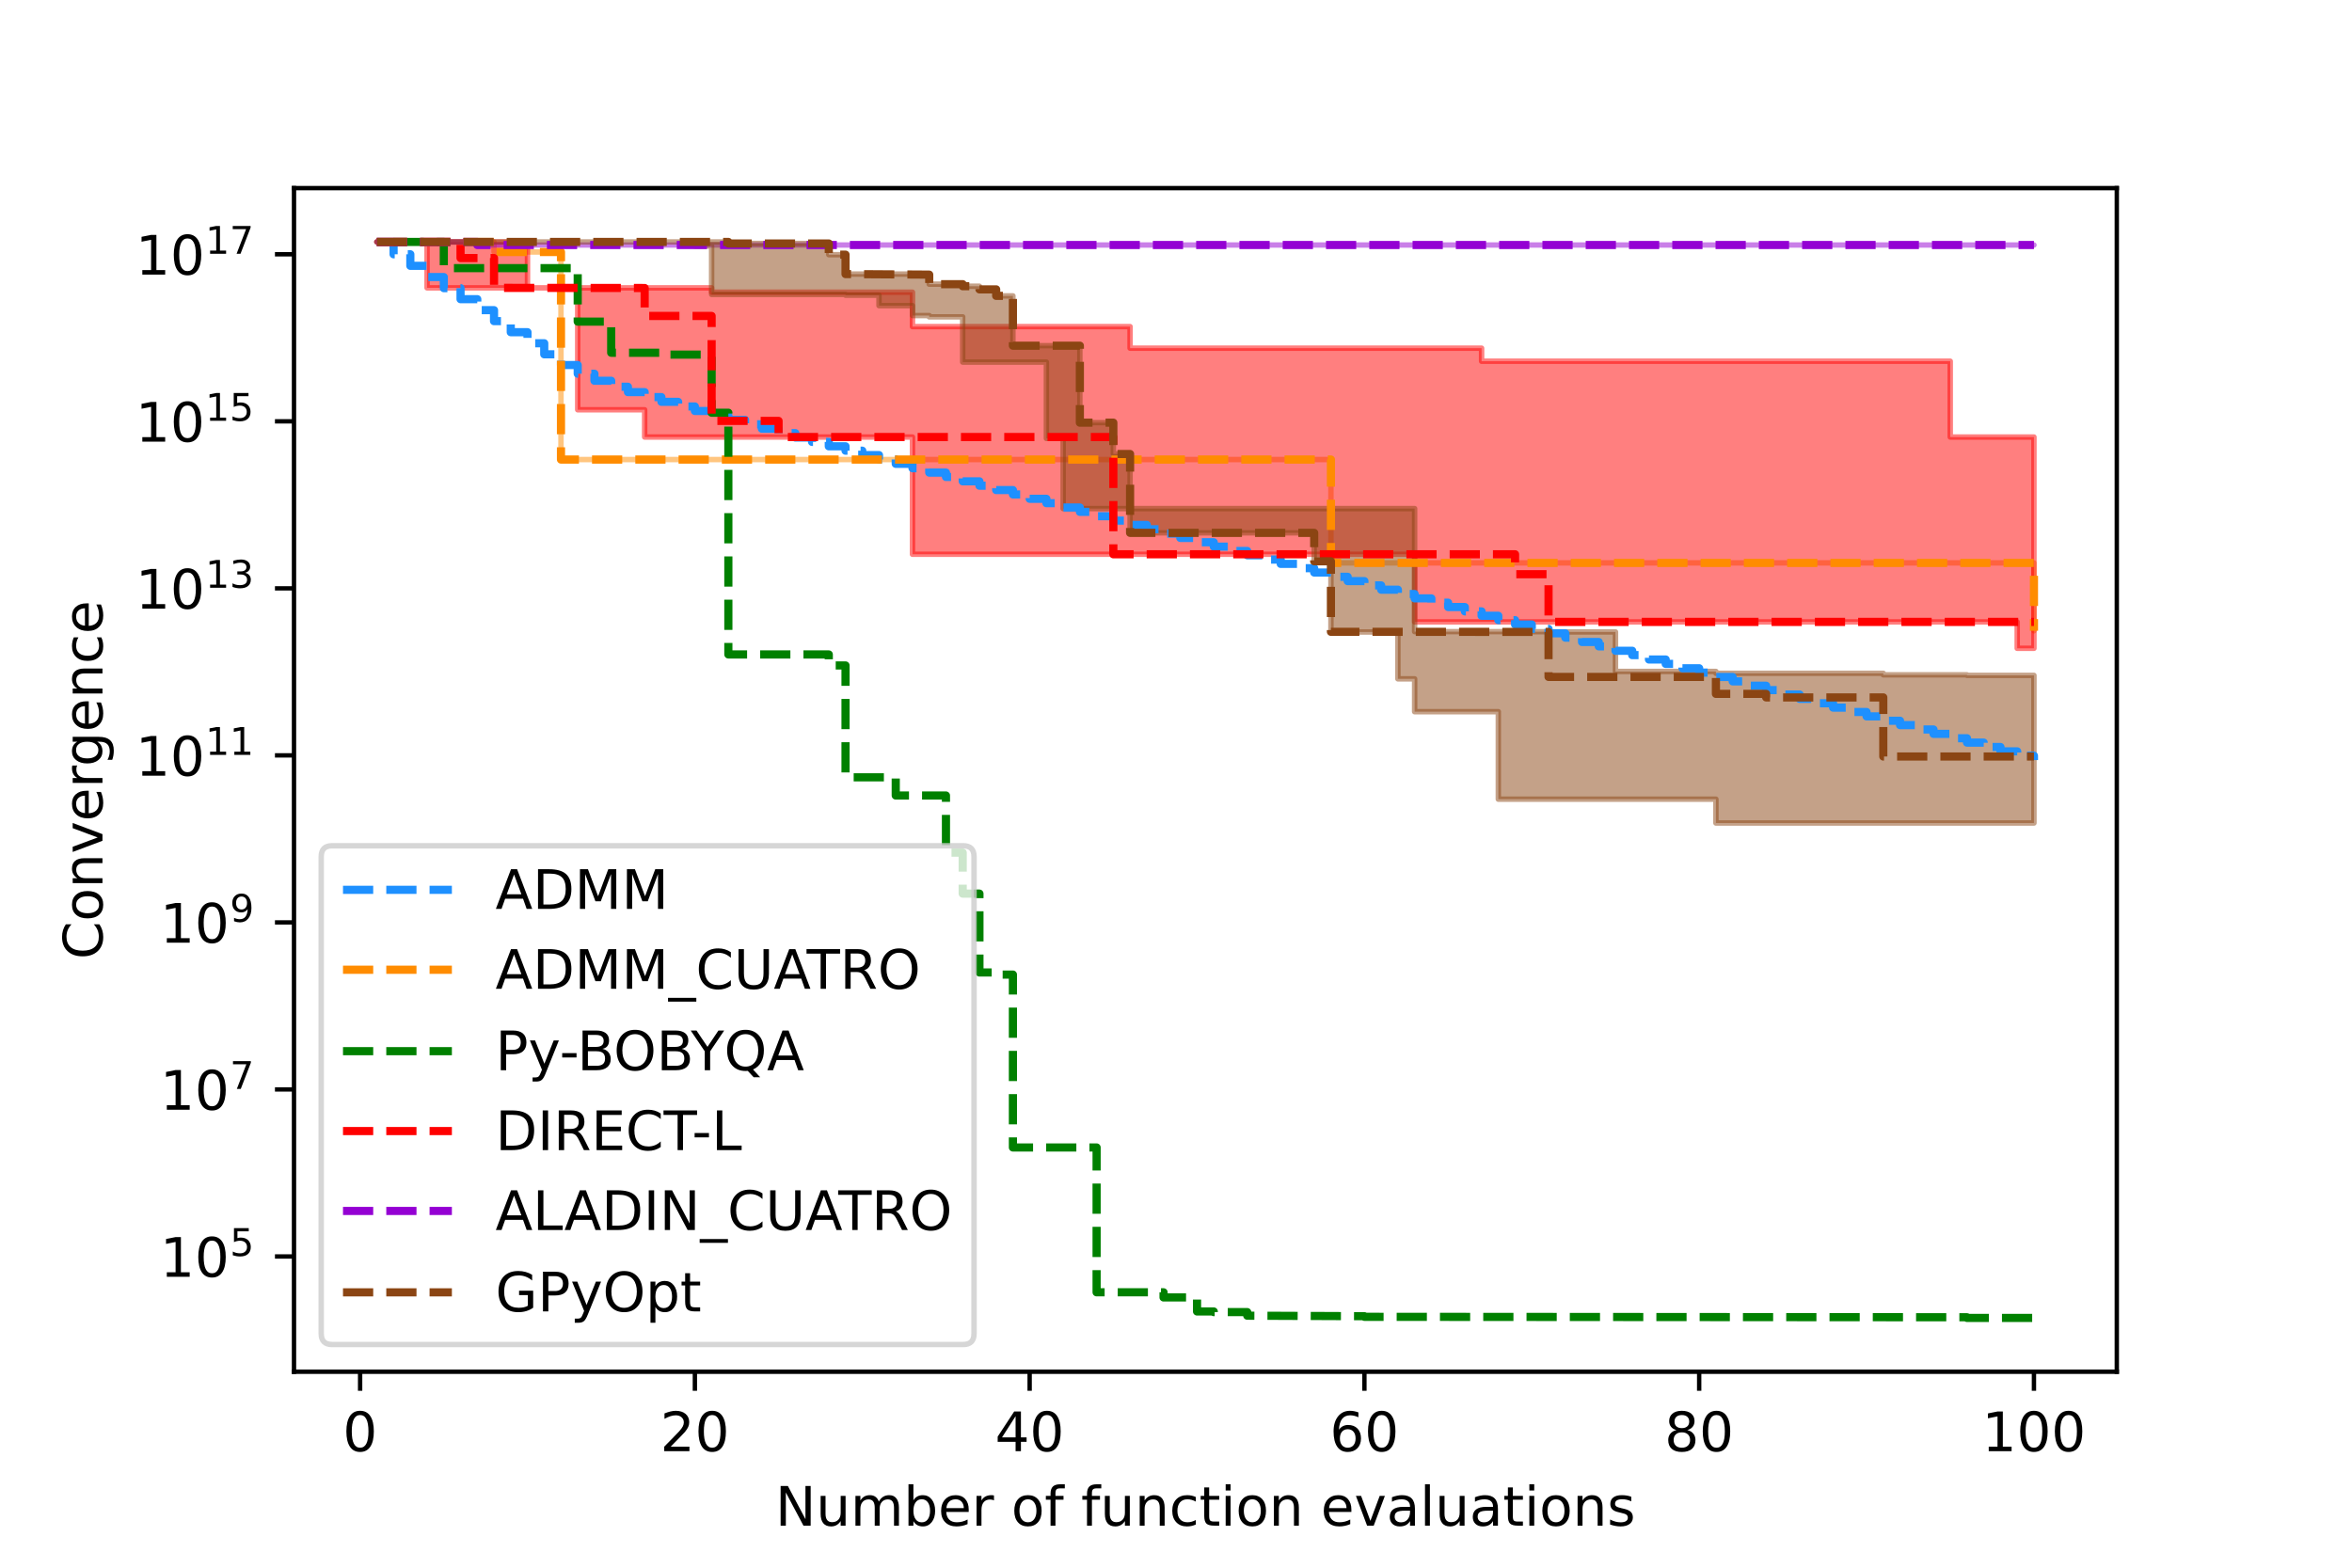 <?xml version="1.0" encoding="utf-8" standalone="no"?>
<!DOCTYPE svg PUBLIC "-//W3C//DTD SVG 1.1//EN"
  "http://www.w3.org/Graphics/SVG/1.1/DTD/svg11.dtd">
<!-- Created with matplotlib (https://matplotlib.org/) -->
<svg height="288pt" version="1.1" viewBox="0 0 432 288" width="432pt" xmlns="http://www.w3.org/2000/svg" xmlns:xlink="http://www.w3.org/1999/xlink">
 <defs>
  <style type="text/css">*{stroke-linecap:butt;stroke-linejoin:round;}</style>
 </defs>
 <g id="figure_1">
  <g id="patch_1">
   <path d="M 0 288 
L 432 288 
L 432 0 
L 0 0 
z
" style="fill:#ffffff;"/>
  </g>
  <g id="axes_1">
   <g id="patch_2">
    <path d="M 54 252 
L 388.8 252 
L 388.8 34.56 
L 54 34.56 
z
" style="fill:#ffffff;"/>
   </g>
   <g id="PolyCollection_1">
    <defs>
     <path d="M 69.218 -243.556 
L 69.218 -243.556 
L 72.293 -243.556 
L 72.293 -243.556 
L 75.367 -243.556 
L 75.367 -243.556 
L 78.441 -243.556 
L 78.441 -243.556 
L 81.516 -243.556 
L 81.516 -243.556 
L 84.59 -243.556 
L 84.59 -243.556 
L 87.664 -243.556 
L 87.664 -243.556 
L 90.739 -243.556 
L 90.739 -241.703 
L 93.813 -241.703 
L 93.813 -241.703 
L 96.888 -241.703 
L 96.888 -241.703 
L 99.962 -241.703 
L 99.962 -241.703 
L 103.036 -241.703 
L 103.036 -203.575 
L 106.111 -203.575 
L 106.111 -203.575 
L 109.185 -203.575 
L 109.185 -203.575 
L 112.26 -203.575 
L 112.26 -203.575 
L 115.334 -203.575 
L 115.334 -203.575 
L 118.408 -203.575 
L 118.408 -203.575 
L 121.483 -203.575 
L 121.483 -203.575 
L 124.557 -203.575 
L 124.557 -203.575 
L 127.631 -203.575 
L 127.631 -203.575 
L 130.706 -203.575 
L 130.706 -203.575 
L 133.78 -203.575 
L 133.78 -203.575 
L 136.855 -203.575 
L 136.855 -203.575 
L 139.929 -203.575 
L 139.929 -203.575 
L 143.003 -203.575 
L 143.003 -203.575 
L 146.078 -203.575 
L 146.078 -203.575 
L 149.152 -203.575 
L 149.152 -203.575 
L 152.226 -203.575 
L 152.226 -203.575 
L 155.301 -203.575 
L 155.301 -203.575 
L 158.375 -203.575 
L 158.375 -203.575 
L 161.45 -203.575 
L 161.45 -203.575 
L 164.524 -203.575 
L 164.524 -203.575 
L 167.598 -203.575 
L 167.598 -203.575 
L 170.673 -203.575 
L 170.673 -203.575 
L 173.747 -203.575 
L 173.747 -203.575 
L 176.821 -203.575 
L 176.821 -203.575 
L 179.896 -203.575 
L 179.896 -203.575 
L 182.97 -203.575 
L 182.97 -203.575 
L 186.045 -203.575 
L 186.045 -203.575 
L 189.119 -203.575 
L 189.119 -203.575 
L 192.193 -203.575 
L 192.193 -203.575 
L 195.268 -203.575 
L 195.268 -203.575 
L 198.342 -203.575 
L 198.342 -203.575 
L 201.417 -203.575 
L 201.417 -203.575 
L 204.491 -203.575 
L 204.491 -203.575 
L 207.565 -203.575 
L 207.565 -203.575 
L 210.64 -203.575 
L 210.64 -203.575 
L 213.714 -203.575 
L 213.714 -203.575 
L 216.788 -203.575 
L 216.788 -203.575 
L 219.863 -203.575 
L 219.863 -203.575 
L 222.937 -203.575 
L 222.937 -203.575 
L 226.012 -203.575 
L 226.012 -203.575 
L 229.086 -203.575 
L 229.086 -203.575 
L 232.16 -203.575 
L 232.16 -203.575 
L 235.235 -203.575 
L 235.235 -203.575 
L 238.309 -203.575 
L 238.309 -203.575 
L 241.383 -203.575 
L 241.383 -203.575 
L 244.458 -203.575 
L 244.458 -184.588 
L 247.532 -184.588 
L 247.532 -184.588 
L 250.607 -184.588 
L 250.607 -184.588 
L 253.681 -184.588 
L 253.681 -184.588 
L 256.755 -184.588 
L 256.755 -184.588 
L 259.83 -184.588 
L 259.83 -184.588 
L 262.904 -184.588 
L 262.904 -184.588 
L 265.979 -184.588 
L 265.979 -184.588 
L 269.053 -184.588 
L 269.053 -184.588 
L 272.127 -184.588 
L 272.127 -184.588 
L 275.202 -184.588 
L 275.202 -184.588 
L 278.276 -184.588 
L 278.276 -184.588 
L 281.35 -184.588 
L 281.35 -184.588 
L 284.425 -184.588 
L 284.425 -184.588 
L 287.499 -184.588 
L 287.499 -184.588 
L 290.574 -184.588 
L 290.574 -184.588 
L 293.648 -184.588 
L 293.648 -184.588 
L 296.722 -184.588 
L 296.722 -184.588 
L 299.797 -184.588 
L 299.797 -184.588 
L 302.871 -184.588 
L 302.871 -184.588 
L 305.945 -184.588 
L 305.945 -184.588 
L 309.02 -184.588 
L 309.02 -184.588 
L 312.094 -184.588 
L 312.094 -184.588 
L 315.169 -184.588 
L 315.169 -184.588 
L 318.243 -184.588 
L 318.243 -184.588 
L 321.317 -184.588 
L 321.317 -184.588 
L 324.392 -184.588 
L 324.392 -184.588 
L 327.466 -184.588 
L 327.466 -184.588 
L 330.54 -184.588 
L 330.54 -184.588 
L 333.615 -184.588 
L 333.615 -184.588 
L 336.689 -184.588 
L 336.689 -184.588 
L 339.764 -184.588 
L 339.764 -184.588 
L 342.838 -184.588 
L 342.838 -184.588 
L 345.912 -184.588 
L 345.912 -184.588 
L 348.987 -184.588 
L 348.987 -184.588 
L 352.061 -184.588 
L 352.061 -184.588 
L 355.136 -184.588 
L 355.136 -184.588 
L 358.21 -184.588 
L 358.21 -184.588 
L 361.284 -184.588 
L 361.284 -184.588 
L 364.359 -184.588 
L 364.359 -184.588 
L 367.433 -184.588 
L 367.433 -184.588 
L 370.507 -184.588 
L 370.507 -184.588 
L 373.582 -184.588 
L 373.582 -172.115 
L 373.582 -172.115 
L 373.582 -172.115 
L 373.582 -184.588 
L 370.507 -184.588 
L 370.507 -184.588 
L 367.433 -184.588 
L 367.433 -184.588 
L 364.359 -184.588 
L 364.359 -184.588 
L 361.284 -184.588 
L 361.284 -184.588 
L 358.21 -184.588 
L 358.21 -184.588 
L 355.136 -184.588 
L 355.136 -184.588 
L 352.061 -184.588 
L 352.061 -184.588 
L 348.987 -184.588 
L 348.987 -184.588 
L 345.912 -184.588 
L 345.912 -184.588 
L 342.838 -184.588 
L 342.838 -184.588 
L 339.764 -184.588 
L 339.764 -184.588 
L 336.689 -184.588 
L 336.689 -184.588 
L 333.615 -184.588 
L 333.615 -184.588 
L 330.54 -184.588 
L 330.54 -184.588 
L 327.466 -184.588 
L 327.466 -184.588 
L 324.392 -184.588 
L 324.392 -184.588 
L 321.317 -184.588 
L 321.317 -184.588 
L 318.243 -184.588 
L 318.243 -184.588 
L 315.169 -184.588 
L 315.169 -184.588 
L 312.094 -184.588 
L 312.094 -184.588 
L 309.02 -184.588 
L 309.02 -184.588 
L 305.945 -184.588 
L 305.945 -184.588 
L 302.871 -184.588 
L 302.871 -184.588 
L 299.797 -184.588 
L 299.797 -184.588 
L 296.722 -184.588 
L 296.722 -184.588 
L 293.648 -184.588 
L 293.648 -184.588 
L 290.574 -184.588 
L 290.574 -184.588 
L 287.499 -184.588 
L 287.499 -184.588 
L 284.425 -184.588 
L 284.425 -184.588 
L 281.35 -184.588 
L 281.35 -184.588 
L 278.276 -184.588 
L 278.276 -184.588 
L 275.202 -184.588 
L 275.202 -184.588 
L 272.127 -184.588 
L 272.127 -184.588 
L 269.053 -184.588 
L 269.053 -184.588 
L 265.979 -184.588 
L 265.979 -184.588 
L 262.904 -184.588 
L 262.904 -184.588 
L 259.83 -184.588 
L 259.83 -184.588 
L 256.755 -184.588 
L 256.755 -184.588 
L 253.681 -184.588 
L 253.681 -184.588 
L 250.607 -184.588 
L 250.607 -184.588 
L 247.532 -184.588 
L 247.532 -184.588 
L 244.458 -184.588 
L 244.458 -203.575 
L 241.383 -203.575 
L 241.383 -203.575 
L 238.309 -203.575 
L 238.309 -203.575 
L 235.235 -203.575 
L 235.235 -203.575 
L 232.16 -203.575 
L 232.16 -203.575 
L 229.086 -203.575 
L 229.086 -203.575 
L 226.012 -203.575 
L 226.012 -203.575 
L 222.937 -203.575 
L 222.937 -203.575 
L 219.863 -203.575 
L 219.863 -203.575 
L 216.788 -203.575 
L 216.788 -203.575 
L 213.714 -203.575 
L 213.714 -203.575 
L 210.64 -203.575 
L 210.64 -203.575 
L 207.565 -203.575 
L 207.565 -203.575 
L 204.491 -203.575 
L 204.491 -203.575 
L 201.417 -203.575 
L 201.417 -203.575 
L 198.342 -203.575 
L 198.342 -203.575 
L 195.268 -203.575 
L 195.268 -203.575 
L 192.193 -203.575 
L 192.193 -203.575 
L 189.119 -203.575 
L 189.119 -203.575 
L 186.045 -203.575 
L 186.045 -203.575 
L 182.97 -203.575 
L 182.97 -203.575 
L 179.896 -203.575 
L 179.896 -203.575 
L 176.821 -203.575 
L 176.821 -203.575 
L 173.747 -203.575 
L 173.747 -203.575 
L 170.673 -203.575 
L 170.673 -203.575 
L 167.598 -203.575 
L 167.598 -203.575 
L 164.524 -203.575 
L 164.524 -203.575 
L 161.45 -203.575 
L 161.45 -203.575 
L 158.375 -203.575 
L 158.375 -203.575 
L 155.301 -203.575 
L 155.301 -203.575 
L 152.226 -203.575 
L 152.226 -203.575 
L 149.152 -203.575 
L 149.152 -203.575 
L 146.078 -203.575 
L 146.078 -203.575 
L 143.003 -203.575 
L 143.003 -203.575 
L 139.929 -203.575 
L 139.929 -203.575 
L 136.855 -203.575 
L 136.855 -203.575 
L 133.78 -203.575 
L 133.78 -203.575 
L 130.706 -203.575 
L 130.706 -203.575 
L 127.631 -203.575 
L 127.631 -203.575 
L 124.557 -203.575 
L 124.557 -203.575 
L 121.483 -203.575 
L 121.483 -203.575 
L 118.408 -203.575 
L 118.408 -203.575 
L 115.334 -203.575 
L 115.334 -203.575 
L 112.26 -203.575 
L 112.26 -203.575 
L 109.185 -203.575 
L 109.185 -203.575 
L 106.111 -203.575 
L 106.111 -203.575 
L 103.036 -203.575 
L 103.036 -241.703 
L 99.962 -241.703 
L 99.962 -241.703 
L 96.888 -241.703 
L 96.888 -241.703 
L 93.813 -241.703 
L 93.813 -241.703 
L 90.739 -241.703 
L 90.739 -243.556 
L 87.664 -243.556 
L 87.664 -243.556 
L 84.59 -243.556 
L 84.59 -243.556 
L 81.516 -243.556 
L 81.516 -243.556 
L 78.441 -243.556 
L 78.441 -243.556 
L 75.367 -243.556 
L 75.367 -243.556 
L 72.293 -243.556 
L 72.293 -243.556 
L 69.218 -243.556 
z
" id="m45215649ea" style="stroke:#ff8c00;stroke-opacity:0.5;"/>
    </defs>
    <g clip-path="url(#pea343ca01b)">
     <use style="fill:#ff8c00;fill-opacity:0.5;stroke:#ff8c00;stroke-opacity:0.5;" x="0" xlink:href="#m45215649ea" y="288"/>
    </g>
   </g>
   <g id="PolyCollection_2">
    <defs>
     <path d="M 69.218 -243.556 
L 69.218 -243.556 
L 72.293 -243.556 
L 72.293 -243.556 
L 75.367 -243.556 
L 75.367 -243.556 
L 78.441 -243.556 
L 78.441 -235.12 
L 81.516 -235.12 
L 81.516 -235.12 
L 84.59 -235.12 
L 84.59 -235.12 
L 87.664 -235.12 
L 87.664 -235.12 
L 90.739 -235.12 
L 90.739 -235.12 
L 93.813 -235.12 
L 93.813 -235.12 
L 96.888 -235.12 
L 96.888 -235.12 
L 99.962 -235.12 
L 99.962 -235.12 
L 103.036 -235.12 
L 103.036 -235.12 
L 106.111 -235.12 
L 106.111 -212.721 
L 109.185 -212.721 
L 109.185 -212.721 
L 112.26 -212.721 
L 112.26 -212.721 
L 115.334 -212.721 
L 115.334 -212.721 
L 118.408 -212.721 
L 118.408 -207.712 
L 121.483 -207.712 
L 121.483 -207.712 
L 124.557 -207.712 
L 124.557 -207.712 
L 127.631 -207.712 
L 127.631 -207.712 
L 130.706 -207.712 
L 130.706 -207.712 
L 133.78 -207.712 
L 133.78 -207.712 
L 136.855 -207.712 
L 136.855 -207.712 
L 139.929 -207.712 
L 139.929 -207.712 
L 143.003 -207.712 
L 143.003 -207.712 
L 146.078 -207.712 
L 146.078 -207.712 
L 149.152 -207.712 
L 149.152 -207.712 
L 152.226 -207.712 
L 152.226 -207.712 
L 155.301 -207.712 
L 155.301 -207.712 
L 158.375 -207.712 
L 158.375 -207.712 
L 161.45 -207.712 
L 161.45 -207.712 
L 164.524 -207.712 
L 164.524 -207.712 
L 167.598 -207.712 
L 167.598 -186.175 
L 170.673 -186.175 
L 170.673 -186.175 
L 173.747 -186.175 
L 173.747 -186.175 
L 176.821 -186.175 
L 176.821 -186.175 
L 179.896 -186.175 
L 179.896 -186.175 
L 182.97 -186.175 
L 182.97 -186.175 
L 186.045 -186.175 
L 186.045 -186.175 
L 189.119 -186.175 
L 189.119 -186.175 
L 192.193 -186.175 
L 192.193 -186.175 
L 195.268 -186.175 
L 195.268 -186.175 
L 198.342 -186.175 
L 198.342 -186.175 
L 201.417 -186.175 
L 201.417 -186.175 
L 204.491 -186.175 
L 204.491 -186.175 
L 207.565 -186.175 
L 207.565 -186.175 
L 210.64 -186.175 
L 210.64 -186.175 
L 213.714 -186.175 
L 213.714 -186.175 
L 216.788 -186.175 
L 216.788 -186.175 
L 219.863 -186.175 
L 219.863 -186.175 
L 222.937 -186.175 
L 222.937 -186.175 
L 226.012 -186.175 
L 226.012 -186.175 
L 229.086 -186.175 
L 229.086 -186.175 
L 232.16 -186.175 
L 232.16 -186.175 
L 235.235 -186.175 
L 235.235 -186.175 
L 238.309 -186.175 
L 238.309 -186.175 
L 241.383 -186.175 
L 241.383 -186.174 
L 244.458 -186.174 
L 244.458 -186.174 
L 247.532 -186.174 
L 247.532 -186.174 
L 250.607 -186.174 
L 250.607 -186.174 
L 253.681 -186.174 
L 253.681 -186.174 
L 256.755 -186.174 
L 256.755 -186.174 
L 259.83 -186.174 
L 259.83 -173.75 
L 262.904 -173.75 
L 262.904 -173.75 
L 265.979 -173.75 
L 265.979 -173.75 
L 269.053 -173.75 
L 269.053 -173.75 
L 272.127 -173.75 
L 272.127 -173.75 
L 275.202 -173.75 
L 275.202 -173.75 
L 278.276 -173.75 
L 278.276 -173.75 
L 281.35 -173.75 
L 281.35 -173.75 
L 284.425 -173.75 
L 284.425 -173.75 
L 287.499 -173.75 
L 287.499 -173.75 
L 290.574 -173.75 
L 290.574 -173.75 
L 293.648 -173.75 
L 293.648 -173.75 
L 296.722 -173.75 
L 296.722 -173.75 
L 299.797 -173.75 
L 299.797 -173.75 
L 302.871 -173.75 
L 302.871 -173.75 
L 305.945 -173.75 
L 305.945 -173.75 
L 309.02 -173.75 
L 309.02 -173.75 
L 312.094 -173.75 
L 312.094 -173.75 
L 315.169 -173.75 
L 315.169 -173.75 
L 318.243 -173.75 
L 318.243 -173.75 
L 321.317 -173.75 
L 321.317 -173.75 
L 324.392 -173.75 
L 324.392 -173.75 
L 327.466 -173.75 
L 327.466 -173.749 
L 330.54 -173.749 
L 330.54 -173.749 
L 333.615 -173.749 
L 333.615 -173.749 
L 336.689 -173.749 
L 336.689 -173.749 
L 339.764 -173.749 
L 339.764 -173.749 
L 342.838 -173.749 
L 342.838 -173.749 
L 345.912 -173.749 
L 345.912 -173.749 
L 348.987 -173.749 
L 348.987 -173.749 
L 352.061 -173.749 
L 352.061 -173.749 
L 355.136 -173.749 
L 355.136 -173.749 
L 358.21 -173.749 
L 358.21 -173.749 
L 361.284 -173.749 
L 361.284 -173.749 
L 364.359 -173.749 
L 364.359 -173.749 
L 367.433 -173.749 
L 367.433 -173.749 
L 370.507 -173.749 
L 370.507 -168.898 
L 373.582 -168.898 
L 373.582 -168.898 
L 373.582 -207.712 
L 373.582 -207.712 
L 373.582 -207.712 
L 370.507 -207.712 
L 370.507 -207.712 
L 367.433 -207.712 
L 367.433 -207.712 
L 364.359 -207.712 
L 364.359 -207.712 
L 361.284 -207.712 
L 361.284 -207.712 
L 358.21 -207.712 
L 358.21 -221.639 
L 355.136 -221.639 
L 355.136 -221.639 
L 352.061 -221.639 
L 352.061 -221.639 
L 348.987 -221.639 
L 348.987 -221.639 
L 345.912 -221.639 
L 345.912 -221.639 
L 342.838 -221.639 
L 342.838 -221.639 
L 339.764 -221.639 
L 339.764 -221.639 
L 336.689 -221.639 
L 336.689 -221.639 
L 333.615 -221.639 
L 333.615 -221.639 
L 330.54 -221.639 
L 330.54 -221.639 
L 327.466 -221.639 
L 327.466 -221.639 
L 324.392 -221.639 
L 324.392 -221.639 
L 321.317 -221.639 
L 321.317 -221.639 
L 318.243 -221.639 
L 318.243 -221.639 
L 315.169 -221.639 
L 315.169 -221.639 
L 312.094 -221.639 
L 312.094 -221.639 
L 309.02 -221.639 
L 309.02 -221.639 
L 305.945 -221.639 
L 305.945 -221.639 
L 302.871 -221.639 
L 302.871 -221.639 
L 299.797 -221.639 
L 299.797 -221.639 
L 296.722 -221.639 
L 296.722 -221.639 
L 293.648 -221.639 
L 293.648 -221.639 
L 290.574 -221.639 
L 290.574 -221.639 
L 287.499 -221.639 
L 287.499 -221.639 
L 284.425 -221.639 
L 284.425 -221.639 
L 281.35 -221.639 
L 281.35 -221.639 
L 278.276 -221.639 
L 278.276 -221.639 
L 275.202 -221.639 
L 275.202 -221.639 
L 272.127 -221.639 
L 272.127 -224.037 
L 269.053 -224.037 
L 269.053 -224.037 
L 265.979 -224.037 
L 265.979 -224.037 
L 262.904 -224.037 
L 262.904 -224.037 
L 259.83 -224.037 
L 259.83 -224.037 
L 256.755 -224.037 
L 256.755 -224.037 
L 253.681 -224.037 
L 253.681 -224.037 
L 250.607 -224.037 
L 250.607 -224.037 
L 247.532 -224.037 
L 247.532 -224.037 
L 244.458 -224.037 
L 244.458 -224.037 
L 241.383 -224.037 
L 241.383 -224.037 
L 238.309 -224.037 
L 238.309 -224.037 
L 235.235 -224.037 
L 235.235 -224.037 
L 232.16 -224.037 
L 232.16 -224.037 
L 229.086 -224.037 
L 229.086 -224.037 
L 226.012 -224.037 
L 226.012 -224.037 
L 222.937 -224.037 
L 222.937 -224.037 
L 219.863 -224.037 
L 219.863 -224.037 
L 216.788 -224.037 
L 216.788 -224.037 
L 213.714 -224.037 
L 213.714 -224.037 
L 210.64 -224.037 
L 210.64 -224.037 
L 207.565 -224.037 
L 207.565 -227.998 
L 204.491 -227.998 
L 204.491 -227.998 
L 201.417 -227.998 
L 201.417 -227.998 
L 198.342 -227.998 
L 198.342 -227.998 
L 195.268 -227.998 
L 195.268 -227.998 
L 192.193 -227.998 
L 192.193 -227.998 
L 189.119 -227.998 
L 189.119 -227.998 
L 186.045 -227.998 
L 186.045 -227.998 
L 182.97 -227.998 
L 182.97 -227.998 
L 179.896 -227.998 
L 179.896 -227.998 
L 176.821 -227.998 
L 176.821 -227.998 
L 173.747 -227.998 
L 173.747 -227.998 
L 170.673 -227.998 
L 170.673 -227.998 
L 167.598 -227.998 
L 167.598 -234.319 
L 164.524 -234.319 
L 164.524 -234.319 
L 161.45 -234.319 
L 161.45 -234.319 
L 158.375 -234.319 
L 158.375 -234.319 
L 155.301 -234.319 
L 155.301 -234.319 
L 152.226 -234.319 
L 152.226 -234.319 
L 149.152 -234.319 
L 149.152 -234.319 
L 146.078 -234.319 
L 146.078 -234.319 
L 143.003 -234.319 
L 143.003 -234.319 
L 139.929 -234.319 
L 139.929 -234.319 
L 136.855 -234.319 
L 136.855 -234.319 
L 133.78 -234.319 
L 133.78 -234.319 
L 130.706 -234.319 
L 130.706 -235.12 
L 127.631 -235.12 
L 127.631 -235.12 
L 124.557 -235.12 
L 124.557 -235.12 
L 121.483 -235.12 
L 121.483 -235.12 
L 118.408 -235.12 
L 118.408 -235.12 
L 115.334 -235.12 
L 115.334 -235.12 
L 112.26 -235.12 
L 112.26 -235.12 
L 109.185 -235.12 
L 109.185 -235.12 
L 106.111 -235.12 
L 106.111 -235.12 
L 103.036 -235.12 
L 103.036 -235.12 
L 99.962 -235.12 
L 99.962 -235.12 
L 96.888 -235.12 
L 96.888 -243.556 
L 93.813 -243.556 
L 93.813 -243.556 
L 90.739 -243.556 
L 90.739 -243.556 
L 87.664 -243.556 
L 87.664 -243.556 
L 84.59 -243.556 
L 84.59 -243.556 
L 81.516 -243.556 
L 81.516 -243.556 
L 78.441 -243.556 
L 78.441 -243.556 
L 75.367 -243.556 
L 75.367 -243.556 
L 72.293 -243.556 
L 72.293 -243.556 
L 69.218 -243.556 
z
" id="m05b79a413f" style="stroke:#ff0000;stroke-opacity:0.5;"/>
    </defs>
    <g clip-path="url(#pea343ca01b)">
     <use style="fill:#ff0000;fill-opacity:0.5;stroke:#ff0000;stroke-opacity:0.5;" x="0" xlink:href="#m05b79a413f" y="288"/>
    </g>
   </g>
   <g id="PolyCollection_3">
    <defs>
     <path d="M 69.218 -243.556 
L 69.218 -243.556 
L 72.293 -243.556 
L 72.293 -243.556 
L 75.367 -243.556 
L 75.367 -243.556 
L 78.441 -243.556 
L 78.441 -243.556 
L 81.516 -243.556 
L 81.516 -243.556 
L 84.59 -243.556 
L 84.59 -243.556 
L 87.664 -243.556 
L 87.664 -242.991 
L 90.739 -242.991 
L 90.739 -242.991 
L 93.813 -242.991 
L 93.813 -242.991 
L 96.888 -242.991 
L 96.888 -242.991 
L 99.962 -242.991 
L 99.962 -242.991 
L 103.036 -242.991 
L 103.036 -242.991 
L 106.111 -242.991 
L 106.111 -242.991 
L 109.185 -242.991 
L 109.185 -242.991 
L 112.26 -242.991 
L 112.26 -242.991 
L 115.334 -242.991 
L 115.334 -242.991 
L 118.408 -242.991 
L 118.408 -242.991 
L 121.483 -242.991 
L 121.483 -242.991 
L 124.557 -242.991 
L 124.557 -242.991 
L 127.631 -242.991 
L 127.631 -242.991 
L 130.706 -242.991 
L 130.706 -242.991 
L 133.78 -242.991 
L 133.78 -242.991 
L 136.855 -242.991 
L 136.855 -242.991 
L 139.929 -242.991 
L 139.929 -242.991 
L 143.003 -242.991 
L 143.003 -242.991 
L 146.078 -242.991 
L 146.078 -242.991 
L 149.152 -242.991 
L 149.152 -242.991 
L 152.226 -242.991 
L 152.226 -242.991 
L 155.301 -242.991 
L 155.301 -242.991 
L 158.375 -242.991 
L 158.375 -242.991 
L 161.45 -242.991 
L 161.45 -242.991 
L 164.524 -242.991 
L 164.524 -242.991 
L 167.598 -242.991 
L 167.598 -242.991 
L 170.673 -242.991 
L 170.673 -242.991 
L 173.747 -242.991 
L 173.747 -242.991 
L 176.821 -242.991 
L 176.821 -242.991 
L 179.896 -242.991 
L 179.896 -242.991 
L 182.97 -242.991 
L 182.97 -242.991 
L 186.045 -242.991 
L 186.045 -242.991 
L 189.119 -242.991 
L 189.119 -242.991 
L 192.193 -242.991 
L 192.193 -242.991 
L 195.268 -242.991 
L 195.268 -242.991 
L 198.342 -242.991 
L 198.342 -242.991 
L 201.417 -242.991 
L 201.417 -242.991 
L 204.491 -242.991 
L 204.491 -242.991 
L 207.565 -242.991 
L 207.565 -242.991 
L 210.64 -242.991 
L 210.64 -242.991 
L 213.714 -242.991 
L 213.714 -242.991 
L 216.788 -242.991 
L 216.788 -242.991 
L 219.863 -242.991 
L 219.863 -242.991 
L 222.937 -242.991 
L 222.937 -242.991 
L 226.012 -242.991 
L 226.012 -242.991 
L 229.086 -242.991 
L 229.086 -242.991 
L 232.16 -242.991 
L 232.16 -242.991 
L 235.235 -242.991 
L 235.235 -242.991 
L 238.309 -242.991 
L 238.309 -242.991 
L 241.383 -242.991 
L 241.383 -242.991 
L 244.458 -242.991 
L 244.458 -242.991 
L 247.532 -242.991 
L 247.532 -242.991 
L 250.607 -242.991 
L 250.607 -242.991 
L 253.681 -242.991 
L 253.681 -242.991 
L 256.755 -242.991 
L 256.755 -242.991 
L 259.83 -242.991 
L 259.83 -242.991 
L 262.904 -242.991 
L 262.904 -242.991 
L 265.979 -242.991 
L 265.979 -242.991 
L 269.053 -242.991 
L 269.053 -242.991 
L 272.127 -242.991 
L 272.127 -242.991 
L 275.202 -242.991 
L 275.202 -242.991 
L 278.276 -242.991 
L 278.276 -242.991 
L 281.35 -242.991 
L 281.35 -242.991 
L 284.425 -242.991 
L 284.425 -242.991 
L 287.499 -242.991 
L 287.499 -242.991 
L 290.574 -242.991 
L 290.574 -242.991 
L 293.648 -242.991 
L 293.648 -242.991 
L 296.722 -242.991 
L 296.722 -242.991 
L 299.797 -242.991 
L 299.797 -242.991 
L 302.871 -242.991 
L 302.871 -242.991 
L 305.945 -242.991 
L 305.945 -242.991 
L 309.02 -242.991 
L 309.02 -242.991 
L 312.094 -242.991 
L 312.094 -242.991 
L 315.169 -242.991 
L 315.169 -242.991 
L 318.243 -242.991 
L 318.243 -242.991 
L 321.317 -242.991 
L 321.317 -242.991 
L 324.392 -242.991 
L 324.392 -242.991 
L 327.466 -242.991 
L 327.466 -242.991 
L 330.54 -242.991 
L 330.54 -242.991 
L 333.615 -242.991 
L 333.615 -242.991 
L 336.689 -242.991 
L 336.689 -242.991 
L 339.764 -242.991 
L 339.764 -242.991 
L 342.838 -242.991 
L 342.838 -242.991 
L 345.912 -242.991 
L 345.912 -242.991 
L 348.987 -242.991 
L 348.987 -242.991 
L 352.061 -242.991 
L 352.061 -242.991 
L 355.136 -242.991 
L 355.136 -242.991 
L 358.21 -242.991 
L 358.21 -242.991 
L 361.284 -242.991 
L 361.284 -242.991 
L 364.359 -242.991 
L 364.359 -242.991 
L 367.433 -242.991 
L 367.433 -242.991 
L 370.507 -242.991 
L 370.507 -242.991 
L 373.582 -242.991 
L 373.582 -242.991 
L 373.582 -242.991 
L 373.582 -242.991 
L 373.582 -242.991 
L 370.507 -242.991 
L 370.507 -242.991 
L 367.433 -242.991 
L 367.433 -242.991 
L 364.359 -242.991 
L 364.359 -242.991 
L 361.284 -242.991 
L 361.284 -242.991 
L 358.21 -242.991 
L 358.21 -242.991 
L 355.136 -242.991 
L 355.136 -242.991 
L 352.061 -242.991 
L 352.061 -242.991 
L 348.987 -242.991 
L 348.987 -242.991 
L 345.912 -242.991 
L 345.912 -242.991 
L 342.838 -242.991 
L 342.838 -242.991 
L 339.764 -242.991 
L 339.764 -242.991 
L 336.689 -242.991 
L 336.689 -242.991 
L 333.615 -242.991 
L 333.615 -242.991 
L 330.54 -242.991 
L 330.54 -242.991 
L 327.466 -242.991 
L 327.466 -242.991 
L 324.392 -242.991 
L 324.392 -242.991 
L 321.317 -242.991 
L 321.317 -242.991 
L 318.243 -242.991 
L 318.243 -242.991 
L 315.169 -242.991 
L 315.169 -242.991 
L 312.094 -242.991 
L 312.094 -242.991 
L 309.02 -242.991 
L 309.02 -242.991 
L 305.945 -242.991 
L 305.945 -242.991 
L 302.871 -242.991 
L 302.871 -242.991 
L 299.797 -242.991 
L 299.797 -242.991 
L 296.722 -242.991 
L 296.722 -242.991 
L 293.648 -242.991 
L 293.648 -242.991 
L 290.574 -242.991 
L 290.574 -242.991 
L 287.499 -242.991 
L 287.499 -242.991 
L 284.425 -242.991 
L 284.425 -242.991 
L 281.35 -242.991 
L 281.35 -242.991 
L 278.276 -242.991 
L 278.276 -242.991 
L 275.202 -242.991 
L 275.202 -242.991 
L 272.127 -242.991 
L 272.127 -242.991 
L 269.053 -242.991 
L 269.053 -242.991 
L 265.979 -242.991 
L 265.979 -242.991 
L 262.904 -242.991 
L 262.904 -242.991 
L 259.83 -242.991 
L 259.83 -242.991 
L 256.755 -242.991 
L 256.755 -242.991 
L 253.681 -242.991 
L 253.681 -242.991 
L 250.607 -242.991 
L 250.607 -242.991 
L 247.532 -242.991 
L 247.532 -242.991 
L 244.458 -242.991 
L 244.458 -242.991 
L 241.383 -242.991 
L 241.383 -242.991 
L 238.309 -242.991 
L 238.309 -242.991 
L 235.235 -242.991 
L 235.235 -242.991 
L 232.16 -242.991 
L 232.16 -242.991 
L 229.086 -242.991 
L 229.086 -242.991 
L 226.012 -242.991 
L 226.012 -242.991 
L 222.937 -242.991 
L 222.937 -242.991 
L 219.863 -242.991 
L 219.863 -242.991 
L 216.788 -242.991 
L 216.788 -242.991 
L 213.714 -242.991 
L 213.714 -242.991 
L 210.64 -242.991 
L 210.64 -242.991 
L 207.565 -242.991 
L 207.565 -242.991 
L 204.491 -242.991 
L 204.491 -242.991 
L 201.417 -242.991 
L 201.417 -242.991 
L 198.342 -242.991 
L 198.342 -242.991 
L 195.268 -242.991 
L 195.268 -242.991 
L 192.193 -242.991 
L 192.193 -242.991 
L 189.119 -242.991 
L 189.119 -242.991 
L 186.045 -242.991 
L 186.045 -242.991 
L 182.97 -242.991 
L 182.97 -242.991 
L 179.896 -242.991 
L 179.896 -242.991 
L 176.821 -242.991 
L 176.821 -242.991 
L 173.747 -242.991 
L 173.747 -242.991 
L 170.673 -242.991 
L 170.673 -242.991 
L 167.598 -242.991 
L 167.598 -242.991 
L 164.524 -242.991 
L 164.524 -242.991 
L 161.45 -242.991 
L 161.45 -242.991 
L 158.375 -242.991 
L 158.375 -242.991 
L 155.301 -242.991 
L 155.301 -242.991 
L 152.226 -242.991 
L 152.226 -242.991 
L 149.152 -242.991 
L 149.152 -242.991 
L 146.078 -242.991 
L 146.078 -242.991 
L 143.003 -242.991 
L 143.003 -242.991 
L 139.929 -242.991 
L 139.929 -242.991 
L 136.855 -242.991 
L 136.855 -242.991 
L 133.78 -242.991 
L 133.78 -242.991 
L 130.706 -242.991 
L 130.706 -242.991 
L 127.631 -242.991 
L 127.631 -242.991 
L 124.557 -242.991 
L 124.557 -242.991 
L 121.483 -242.991 
L 121.483 -242.991 
L 118.408 -242.991 
L 118.408 -242.991 
L 115.334 -242.991 
L 115.334 -242.991 
L 112.26 -242.991 
L 112.26 -242.991 
L 109.185 -242.991 
L 109.185 -242.991 
L 106.111 -242.991 
L 106.111 -242.991 
L 103.036 -242.991 
L 103.036 -242.991 
L 99.962 -242.991 
L 99.962 -242.991 
L 96.888 -242.991 
L 96.888 -242.991 
L 93.813 -242.991 
L 93.813 -242.991 
L 90.739 -242.991 
L 90.739 -242.991 
L 87.664 -242.991 
L 87.664 -243.556 
L 84.59 -243.556 
L 84.59 -243.556 
L 81.516 -243.556 
L 81.516 -243.556 
L 78.441 -243.556 
L 78.441 -243.556 
L 75.367 -243.556 
L 75.367 -243.556 
L 72.293 -243.556 
L 72.293 -243.556 
L 69.218 -243.556 
z
" id="m98c02c3a5d" style="stroke:#9400d3;stroke-opacity:0.5;"/>
    </defs>
    <g clip-path="url(#pea343ca01b)">
     <use style="fill:#9400d3;fill-opacity:0.5;stroke:#9400d3;stroke-opacity:0.5;" x="0" xlink:href="#m98c02c3a5d" y="288"/>
    </g>
   </g>
   <g id="PolyCollection_4">
    <defs>
     <path d="M 69.218 -243.556 
L 69.218 -243.556 
L 72.293 -243.556 
L 72.293 -243.556 
L 75.367 -243.556 
L 75.367 -243.556 
L 78.441 -243.556 
L 78.441 -243.556 
L 81.516 -243.556 
L 81.516 -243.556 
L 84.59 -243.556 
L 84.59 -243.556 
L 87.664 -243.556 
L 87.664 -243.556 
L 90.739 -243.556 
L 90.739 -243.556 
L 93.813 -243.556 
L 93.813 -243.556 
L 96.888 -243.556 
L 96.888 -243.556 
L 99.962 -243.556 
L 99.962 -243.556 
L 103.036 -243.556 
L 103.036 -243.556 
L 106.111 -243.556 
L 106.111 -243.556 
L 109.185 -243.556 
L 109.185 -243.556 
L 112.26 -243.556 
L 112.26 -243.556 
L 115.334 -243.556 
L 115.334 -243.556 
L 118.408 -243.556 
L 118.408 -243.556 
L 121.483 -243.556 
L 121.483 -243.556 
L 124.557 -243.556 
L 124.557 -243.556 
L 127.631 -243.556 
L 127.631 -242.803 
L 130.706 -242.803 
L 130.706 -233.904 
L 133.78 -233.904 
L 133.78 -233.904 
L 136.855 -233.904 
L 136.855 -233.904 
L 139.929 -233.904 
L 139.929 -233.904 
L 143.003 -233.904 
L 143.003 -233.904 
L 146.078 -233.904 
L 146.078 -233.904 
L 149.152 -233.904 
L 149.152 -233.904 
L 152.226 -233.904 
L 152.226 -233.904 
L 155.301 -233.904 
L 155.301 -233.768 
L 158.375 -233.768 
L 158.375 -233.768 
L 161.45 -233.768 
L 161.45 -231.85 
L 164.524 -231.85 
L 164.524 -231.85 
L 167.598 -231.85 
L 167.598 -230.028 
L 170.673 -230.028 
L 170.673 -229.789 
L 173.747 -229.789 
L 173.747 -229.789 
L 176.821 -229.789 
L 176.821 -221.481 
L 179.896 -221.481 
L 179.896 -221.481 
L 182.97 -221.481 
L 182.97 -221.481 
L 186.045 -221.481 
L 186.045 -221.481 
L 189.119 -221.481 
L 189.119 -221.481 
L 192.193 -221.481 
L 192.193 -207.457 
L 195.268 -207.457 
L 195.268 -194.567 
L 198.342 -194.567 
L 198.342 -194.567 
L 201.417 -194.567 
L 201.417 -194.567 
L 204.491 -194.567 
L 204.491 -194.567 
L 207.565 -194.567 
L 207.565 -190.107 
L 210.64 -190.107 
L 210.64 -190.107 
L 213.714 -190.107 
L 213.714 -190.107 
L 216.788 -190.107 
L 216.788 -190.107 
L 219.863 -190.107 
L 219.863 -190.107 
L 222.937 -190.107 
L 222.937 -190.107 
L 226.012 -190.107 
L 226.012 -190.107 
L 229.086 -190.107 
L 229.086 -190.107 
L 232.16 -190.107 
L 232.16 -190.107 
L 235.235 -190.107 
L 235.235 -190.107 
L 238.309 -190.107 
L 238.309 -190.107 
L 241.383 -190.107 
L 241.383 -184.86 
L 244.458 -184.86 
L 244.458 -171.898 
L 247.532 -171.898 
L 247.532 -171.898 
L 250.607 -171.898 
L 250.607 -171.898 
L 253.681 -171.898 
L 253.681 -171.898 
L 256.755 -171.898 
L 256.755 -163.29 
L 259.83 -163.29 
L 259.83 -157.255 
L 262.904 -157.255 
L 262.904 -157.255 
L 265.979 -157.255 
L 265.979 -157.255 
L 269.053 -157.255 
L 269.053 -157.255 
L 272.127 -157.255 
L 272.127 -157.255 
L 275.202 -157.255 
L 275.202 -141.182 
L 278.276 -141.182 
L 278.276 -141.182 
L 281.35 -141.182 
L 281.35 -141.182 
L 284.425 -141.182 
L 284.425 -141.182 
L 287.499 -141.182 
L 287.499 -141.182 
L 290.574 -141.182 
L 290.574 -141.182 
L 293.648 -141.182 
L 293.648 -141.182 
L 296.722 -141.182 
L 296.722 -141.182 
L 299.797 -141.182 
L 299.797 -141.182 
L 302.871 -141.182 
L 302.871 -141.182 
L 305.945 -141.182 
L 305.945 -141.182 
L 309.02 -141.182 
L 309.02 -141.182 
L 312.094 -141.182 
L 312.094 -141.182 
L 315.169 -141.182 
L 315.169 -136.804 
L 318.243 -136.804 
L 318.243 -136.804 
L 321.317 -136.804 
L 321.317 -136.804 
L 324.392 -136.804 
L 324.392 -136.804 
L 327.466 -136.804 
L 327.466 -136.804 
L 330.54 -136.804 
L 330.54 -136.804 
L 333.615 -136.804 
L 333.615 -136.804 
L 336.689 -136.804 
L 336.689 -136.804 
L 339.764 -136.804 
L 339.764 -136.804 
L 342.838 -136.804 
L 342.838 -136.804 
L 345.912 -136.804 
L 345.912 -136.804 
L 348.987 -136.804 
L 348.987 -136.804 
L 352.061 -136.804 
L 352.061 -136.804 
L 355.136 -136.804 
L 355.136 -136.804 
L 358.21 -136.804 
L 358.21 -136.804 
L 361.284 -136.804 
L 361.284 -136.804 
L 364.359 -136.804 
L 364.359 -136.804 
L 367.433 -136.804 
L 367.433 -136.804 
L 370.507 -136.804 
L 370.507 -136.804 
L 373.582 -136.804 
L 373.582 -136.804 
L 373.582 -163.924 
L 373.582 -163.924 
L 373.582 -163.924 
L 370.507 -163.924 
L 370.507 -163.924 
L 367.433 -163.924 
L 367.433 -163.924 
L 364.359 -163.924 
L 364.359 -163.924 
L 361.284 -163.924 
L 361.284 -164.024 
L 358.21 -164.024 
L 358.21 -164.024 
L 355.136 -164.024 
L 355.136 -164.024 
L 352.061 -164.024 
L 352.061 -164.024 
L 348.987 -164.024 
L 348.987 -164.024 
L 345.912 -164.024 
L 345.912 -164.31 
L 342.838 -164.31 
L 342.838 -164.31 
L 339.764 -164.31 
L 339.764 -164.31 
L 336.689 -164.31 
L 336.689 -164.31 
L 333.615 -164.31 
L 333.615 -164.31 
L 330.54 -164.31 
L 330.54 -164.31 
L 327.466 -164.31 
L 327.466 -164.31 
L 324.392 -164.31 
L 324.392 -164.31 
L 321.317 -164.31 
L 321.317 -164.31 
L 318.243 -164.31 
L 318.243 -164.31 
L 315.169 -164.31 
L 315.169 -164.646 
L 312.094 -164.646 
L 312.094 -164.646 
L 309.02 -164.646 
L 309.02 -164.646 
L 305.945 -164.646 
L 305.945 -164.646 
L 302.871 -164.646 
L 302.871 -164.646 
L 299.797 -164.646 
L 299.797 -164.646 
L 296.722 -164.646 
L 296.722 -171.91 
L 293.648 -171.91 
L 293.648 -171.91 
L 290.574 -171.91 
L 290.574 -171.91 
L 287.499 -171.91 
L 287.499 -171.91 
L 284.425 -171.91 
L 284.425 -171.947 
L 281.35 -171.947 
L 281.35 -171.959 
L 278.276 -171.959 
L 278.276 -171.959 
L 275.202 -171.959 
L 275.202 -171.959 
L 272.127 -171.959 
L 272.127 -171.959 
L 269.053 -171.959 
L 269.053 -171.959 
L 265.979 -171.959 
L 265.979 -171.959 
L 262.904 -171.959 
L 262.904 -171.959 
L 259.83 -171.959 
L 259.83 -194.567 
L 256.755 -194.567 
L 256.755 -194.567 
L 253.681 -194.567 
L 253.681 -194.567 
L 250.607 -194.567 
L 250.607 -194.567 
L 247.532 -194.567 
L 247.532 -194.567 
L 244.458 -194.567 
L 244.458 -194.567 
L 241.383 -194.567 
L 241.383 -194.567 
L 238.309 -194.567 
L 238.309 -194.567 
L 235.235 -194.567 
L 235.235 -194.567 
L 232.16 -194.567 
L 232.16 -194.567 
L 229.086 -194.567 
L 229.086 -194.567 
L 226.012 -194.567 
L 226.012 -194.567 
L 222.937 -194.567 
L 222.937 -194.567 
L 219.863 -194.567 
L 219.863 -194.567 
L 216.788 -194.567 
L 216.788 -194.567 
L 213.714 -194.567 
L 213.714 -194.567 
L 210.64 -194.567 
L 210.64 -194.567 
L 207.565 -194.567 
L 207.565 -204.613 
L 204.491 -204.613 
L 204.491 -210.356 
L 201.417 -210.356 
L 201.417 -210.356 
L 198.342 -210.356 
L 198.342 -224.494 
L 195.268 -224.494 
L 195.268 -224.494 
L 192.193 -224.494 
L 192.193 -224.494 
L 189.119 -224.494 
L 189.119 -224.494 
L 186.045 -224.494 
L 186.045 -233.647 
L 182.97 -233.647 
L 182.97 -234.839 
L 179.896 -234.839 
L 179.896 -235.419 
L 176.821 -235.419 
L 176.821 -235.793 
L 173.747 -235.793 
L 173.747 -235.793 
L 170.673 -235.793 
L 170.673 -237.55 
L 167.598 -237.55 
L 167.598 -237.649 
L 164.524 -237.649 
L 164.524 -237.649 
L 161.45 -237.649 
L 161.45 -237.649 
L 158.375 -237.649 
L 158.375 -237.649 
L 155.301 -237.649 
L 155.301 -241.216 
L 152.226 -241.216 
L 152.226 -243.27 
L 149.152 -243.27 
L 149.152 -243.27 
L 146.078 -243.27 
L 146.078 -243.27 
L 143.003 -243.27 
L 143.003 -243.27 
L 139.929 -243.27 
L 139.929 -243.27 
L 136.855 -243.27 
L 136.855 -243.27 
L 133.78 -243.27 
L 133.78 -243.556 
L 130.706 -243.556 
L 130.706 -243.556 
L 127.631 -243.556 
L 127.631 -243.556 
L 124.557 -243.556 
L 124.557 -243.556 
L 121.483 -243.556 
L 121.483 -243.556 
L 118.408 -243.556 
L 118.408 -243.556 
L 115.334 -243.556 
L 115.334 -243.556 
L 112.26 -243.556 
L 112.26 -243.556 
L 109.185 -243.556 
L 109.185 -243.556 
L 106.111 -243.556 
L 106.111 -243.556 
L 103.036 -243.556 
L 103.036 -243.556 
L 99.962 -243.556 
L 99.962 -243.556 
L 96.888 -243.556 
L 96.888 -243.556 
L 93.813 -243.556 
L 93.813 -243.556 
L 90.739 -243.556 
L 90.739 -243.556 
L 87.664 -243.556 
L 87.664 -243.556 
L 84.59 -243.556 
L 84.59 -243.556 
L 81.516 -243.556 
L 81.516 -243.556 
L 78.441 -243.556 
L 78.441 -243.556 
L 75.367 -243.556 
L 75.367 -243.556 
L 72.293 -243.556 
L 72.293 -243.556 
L 69.218 -243.556 
z
" id="m14f19dc720" style="stroke:#8b4513;stroke-opacity:0.5;"/>
    </defs>
    <g clip-path="url(#pea343ca01b)">
     <use style="fill:#8b4513;fill-opacity:0.5;stroke:#8b4513;stroke-opacity:0.5;" x="0" xlink:href="#m14f19dc720" y="288"/>
    </g>
   </g>
   <g id="matplotlib.axis_1">
    <g id="xtick_1">
     <g id="line2d_1">
      <defs>
       <path d="M 0 0 
L 0 3.5 
" id="meb3dc7e9b6" style="stroke:#000000;stroke-width:0.8;"/>
      </defs>
      <g>
       <use style="stroke:#000000;stroke-width:0.8;" x="66.144" xlink:href="#meb3dc7e9b6" y="252"/>
      </g>
     </g>
     <g id="text_1">
      <!-- 0 -->
      <g transform="translate(62.963 266.598)scale(0.1 -0.1)">
       <defs>
        <path d="M 31.781 66.406 
Q 24.172 66.406 20.328 58.906 
Q 16.5 51.422 16.5 36.375 
Q 16.5 21.391 20.328 13.891 
Q 24.172 6.391 31.781 6.391 
Q 39.453 6.391 43.281 13.891 
Q 47.125 21.391 47.125 36.375 
Q 47.125 51.422 43.281 58.906 
Q 39.453 66.406 31.781 66.406 
z
M 31.781 74.219 
Q 44.047 74.219 50.516 64.516 
Q 56.984 54.828 56.984 36.375 
Q 56.984 17.969 50.516 8.266 
Q 44.047 -1.422 31.781 -1.422 
Q 19.531 -1.422 13.062 8.266 
Q 6.594 17.969 6.594 36.375 
Q 6.594 54.828 13.062 64.516 
Q 19.531 74.219 31.781 74.219 
z
" id="DejaVuSans-48"/>
       </defs>
       <use xlink:href="#DejaVuSans-48"/>
      </g>
     </g>
    </g>
    <g id="xtick_2">
     <g id="line2d_2">
      <g>
       <use style="stroke:#000000;stroke-width:0.8;" x="127.631" xlink:href="#meb3dc7e9b6" y="252"/>
      </g>
     </g>
     <g id="text_2">
      <!-- 20 -->
      <g transform="translate(121.269 266.598)scale(0.1 -0.1)">
       <defs>
        <path d="M 19.188 8.297 
L 53.609 8.297 
L 53.609 0 
L 7.328 0 
L 7.328 8.297 
Q 12.938 14.109 22.625 23.891 
Q 32.328 33.688 34.812 36.531 
Q 39.547 41.844 41.422 45.531 
Q 43.312 49.219 43.312 52.781 
Q 43.312 58.594 39.234 62.25 
Q 35.156 65.922 28.609 65.922 
Q 23.969 65.922 18.812 64.312 
Q 13.672 62.703 7.812 59.422 
L 7.812 69.391 
Q 13.766 71.781 18.938 73 
Q 24.125 74.219 28.422 74.219 
Q 39.75 74.219 46.484 68.547 
Q 53.219 62.891 53.219 53.422 
Q 53.219 48.922 51.531 44.891 
Q 49.859 40.875 45.406 35.406 
Q 44.188 33.984 37.641 27.219 
Q 31.109 20.453 19.188 8.297 
z
" id="DejaVuSans-50"/>
       </defs>
       <use xlink:href="#DejaVuSans-50"/>
       <use x="63.623" xlink:href="#DejaVuSans-48"/>
      </g>
     </g>
    </g>
    <g id="xtick_3">
     <g id="line2d_3">
      <g>
       <use style="stroke:#000000;stroke-width:0.8;" x="189.119" xlink:href="#meb3dc7e9b6" y="252"/>
      </g>
     </g>
     <g id="text_3">
      <!-- 40 -->
      <g transform="translate(182.757 266.598)scale(0.1 -0.1)">
       <defs>
        <path d="M 37.797 64.312 
L 12.891 25.391 
L 37.797 25.391 
z
M 35.203 72.906 
L 47.609 72.906 
L 47.609 25.391 
L 58.016 25.391 
L 58.016 17.188 
L 47.609 17.188 
L 47.609 0 
L 37.797 0 
L 37.797 17.188 
L 4.891 17.188 
L 4.891 26.703 
z
" id="DejaVuSans-52"/>
       </defs>
       <use xlink:href="#DejaVuSans-52"/>
       <use x="63.623" xlink:href="#DejaVuSans-48"/>
      </g>
     </g>
    </g>
    <g id="xtick_4">
     <g id="line2d_4">
      <g>
       <use style="stroke:#000000;stroke-width:0.8;" x="250.607" xlink:href="#meb3dc7e9b6" y="252"/>
      </g>
     </g>
     <g id="text_4">
      <!-- 60 -->
      <g transform="translate(244.244 266.598)scale(0.1 -0.1)">
       <defs>
        <path d="M 33.016 40.375 
Q 26.375 40.375 22.484 35.828 
Q 18.609 31.297 18.609 23.391 
Q 18.609 15.531 22.484 10.953 
Q 26.375 6.391 33.016 6.391 
Q 39.656 6.391 43.531 10.953 
Q 47.406 15.531 47.406 23.391 
Q 47.406 31.297 43.531 35.828 
Q 39.656 40.375 33.016 40.375 
z
M 52.594 71.297 
L 52.594 62.312 
Q 48.875 64.062 45.094 64.984 
Q 41.312 65.922 37.594 65.922 
Q 27.828 65.922 22.672 59.328 
Q 17.531 52.734 16.797 39.406 
Q 19.672 43.656 24.016 45.922 
Q 28.375 48.188 33.594 48.188 
Q 44.578 48.188 50.953 41.516 
Q 57.328 34.859 57.328 23.391 
Q 57.328 12.156 50.688 5.359 
Q 44.047 -1.422 33.016 -1.422 
Q 20.359 -1.422 13.672 8.266 
Q 6.984 17.969 6.984 36.375 
Q 6.984 53.656 15.188 63.938 
Q 23.391 74.219 37.203 74.219 
Q 40.922 74.219 44.703 73.484 
Q 48.484 72.75 52.594 71.297 
z
" id="DejaVuSans-54"/>
       </defs>
       <use xlink:href="#DejaVuSans-54"/>
       <use x="63.623" xlink:href="#DejaVuSans-48"/>
      </g>
     </g>
    </g>
    <g id="xtick_5">
     <g id="line2d_5">
      <g>
       <use style="stroke:#000000;stroke-width:0.8;" x="312.094" xlink:href="#meb3dc7e9b6" y="252"/>
      </g>
     </g>
     <g id="text_5">
      <!-- 80 -->
      <g transform="translate(305.732 266.598)scale(0.1 -0.1)">
       <defs>
        <path d="M 31.781 34.625 
Q 24.75 34.625 20.719 30.859 
Q 16.703 27.094 16.703 20.516 
Q 16.703 13.922 20.719 10.156 
Q 24.75 6.391 31.781 6.391 
Q 38.812 6.391 42.859 10.172 
Q 46.922 13.969 46.922 20.516 
Q 46.922 27.094 42.891 30.859 
Q 38.875 34.625 31.781 34.625 
z
M 21.922 38.812 
Q 15.578 40.375 12.031 44.719 
Q 8.5 49.078 8.5 55.328 
Q 8.5 64.062 14.719 69.141 
Q 20.953 74.219 31.781 74.219 
Q 42.672 74.219 48.875 69.141 
Q 55.078 64.062 55.078 55.328 
Q 55.078 49.078 51.531 44.719 
Q 48 40.375 41.703 38.812 
Q 48.828 37.156 52.797 32.312 
Q 56.781 27.484 56.781 20.516 
Q 56.781 9.906 50.312 4.234 
Q 43.844 -1.422 31.781 -1.422 
Q 19.734 -1.422 13.25 4.234 
Q 6.781 9.906 6.781 20.516 
Q 6.781 27.484 10.781 32.312 
Q 14.797 37.156 21.922 38.812 
z
M 18.312 54.391 
Q 18.312 48.734 21.844 45.562 
Q 25.391 42.391 31.781 42.391 
Q 38.141 42.391 41.719 45.562 
Q 45.312 48.734 45.312 54.391 
Q 45.312 60.062 41.719 63.234 
Q 38.141 66.406 31.781 66.406 
Q 25.391 66.406 21.844 63.234 
Q 18.312 60.062 18.312 54.391 
z
" id="DejaVuSans-56"/>
       </defs>
       <use xlink:href="#DejaVuSans-56"/>
       <use x="63.623" xlink:href="#DejaVuSans-48"/>
      </g>
     </g>
    </g>
    <g id="xtick_6">
     <g id="line2d_6">
      <g>
       <use style="stroke:#000000;stroke-width:0.8;" x="373.582" xlink:href="#meb3dc7e9b6" y="252"/>
      </g>
     </g>
     <g id="text_6">
      <!-- 100 -->
      <g transform="translate(364.038 266.598)scale(0.1 -0.1)">
       <defs>
        <path d="M 12.406 8.297 
L 28.516 8.297 
L 28.516 63.922 
L 10.984 60.406 
L 10.984 69.391 
L 28.422 72.906 
L 38.281 72.906 
L 38.281 8.297 
L 54.391 8.297 
L 54.391 0 
L 12.406 0 
z
" id="DejaVuSans-49"/>
       </defs>
       <use xlink:href="#DejaVuSans-49"/>
       <use x="63.623" xlink:href="#DejaVuSans-48"/>
       <use x="127.246" xlink:href="#DejaVuSans-48"/>
      </g>
     </g>
    </g>
    <g id="text_7">
     <!-- Number of function evaluations -->
     <g transform="translate(142.399 280.277)scale(0.1 -0.1)">
      <defs>
       <path d="M 9.812 72.906 
L 23.094 72.906 
L 55.422 11.922 
L 55.422 72.906 
L 64.984 72.906 
L 64.984 0 
L 51.703 0 
L 19.391 60.984 
L 19.391 0 
L 9.812 0 
z
" id="DejaVuSans-78"/>
       <path d="M 8.5 21.578 
L 8.5 54.688 
L 17.484 54.688 
L 17.484 21.922 
Q 17.484 14.156 20.5 10.266 
Q 23.531 6.391 29.594 6.391 
Q 36.859 6.391 41.078 11.031 
Q 45.312 15.672 45.312 23.688 
L 45.312 54.688 
L 54.297 54.688 
L 54.297 0 
L 45.312 0 
L 45.312 8.406 
Q 42.047 3.422 37.719 1 
Q 33.406 -1.422 27.688 -1.422 
Q 18.266 -1.422 13.375 4.438 
Q 8.5 10.297 8.5 21.578 
z
M 31.109 56 
z
" id="DejaVuSans-117"/>
       <path d="M 52 44.188 
Q 55.375 50.25 60.062 53.125 
Q 64.75 56 71.094 56 
Q 79.641 56 84.281 50.016 
Q 88.922 44.047 88.922 33.016 
L 88.922 0 
L 79.891 0 
L 79.891 32.719 
Q 79.891 40.578 77.094 44.375 
Q 74.312 48.188 68.609 48.188 
Q 61.625 48.188 57.562 43.547 
Q 53.516 38.922 53.516 30.906 
L 53.516 0 
L 44.484 0 
L 44.484 32.719 
Q 44.484 40.625 41.703 44.406 
Q 38.922 48.188 33.109 48.188 
Q 26.219 48.188 22.156 43.531 
Q 18.109 38.875 18.109 30.906 
L 18.109 0 
L 9.078 0 
L 9.078 54.688 
L 18.109 54.688 
L 18.109 46.188 
Q 21.188 51.219 25.484 53.609 
Q 29.781 56 35.688 56 
Q 41.656 56 45.828 52.969 
Q 50 49.953 52 44.188 
z
" id="DejaVuSans-109"/>
       <path d="M 48.688 27.297 
Q 48.688 37.203 44.609 42.844 
Q 40.531 48.484 33.406 48.484 
Q 26.266 48.484 22.188 42.844 
Q 18.109 37.203 18.109 27.297 
Q 18.109 17.391 22.188 11.75 
Q 26.266 6.109 33.406 6.109 
Q 40.531 6.109 44.609 11.75 
Q 48.688 17.391 48.688 27.297 
z
M 18.109 46.391 
Q 20.953 51.266 25.266 53.625 
Q 29.594 56 35.594 56 
Q 45.562 56 51.781 48.094 
Q 58.016 40.188 58.016 27.297 
Q 58.016 14.406 51.781 6.484 
Q 45.562 -1.422 35.594 -1.422 
Q 29.594 -1.422 25.266 0.953 
Q 20.953 3.328 18.109 8.203 
L 18.109 0 
L 9.078 0 
L 9.078 75.984 
L 18.109 75.984 
z
" id="DejaVuSans-98"/>
       <path d="M 56.203 29.594 
L 56.203 25.203 
L 14.891 25.203 
Q 15.484 15.922 20.484 11.062 
Q 25.484 6.203 34.422 6.203 
Q 39.594 6.203 44.453 7.469 
Q 49.312 8.734 54.109 11.281 
L 54.109 2.781 
Q 49.266 0.734 44.188 -0.344 
Q 39.109 -1.422 33.891 -1.422 
Q 20.797 -1.422 13.156 6.188 
Q 5.516 13.812 5.516 26.812 
Q 5.516 40.234 12.766 48.109 
Q 20.016 56 32.328 56 
Q 43.359 56 49.781 48.891 
Q 56.203 41.797 56.203 29.594 
z
M 47.219 32.234 
Q 47.125 39.594 43.094 43.984 
Q 39.062 48.391 32.422 48.391 
Q 24.906 48.391 20.391 44.141 
Q 15.875 39.891 15.188 32.172 
z
" id="DejaVuSans-101"/>
       <path d="M 41.109 46.297 
Q 39.594 47.172 37.812 47.578 
Q 36.031 48 33.891 48 
Q 26.266 48 22.188 43.047 
Q 18.109 38.094 18.109 28.812 
L 18.109 0 
L 9.078 0 
L 9.078 54.688 
L 18.109 54.688 
L 18.109 46.188 
Q 20.953 51.172 25.484 53.578 
Q 30.031 56 36.531 56 
Q 37.453 56 38.578 55.875 
Q 39.703 55.766 41.062 55.516 
z
" id="DejaVuSans-114"/>
       <path id="DejaVuSans-32"/>
       <path d="M 30.609 48.391 
Q 23.391 48.391 19.188 42.75 
Q 14.984 37.109 14.984 27.297 
Q 14.984 17.484 19.156 11.844 
Q 23.344 6.203 30.609 6.203 
Q 37.797 6.203 41.984 11.859 
Q 46.188 17.531 46.188 27.297 
Q 46.188 37.016 41.984 42.703 
Q 37.797 48.391 30.609 48.391 
z
M 30.609 56 
Q 42.328 56 49.016 48.375 
Q 55.719 40.766 55.719 27.297 
Q 55.719 13.875 49.016 6.219 
Q 42.328 -1.422 30.609 -1.422 
Q 18.844 -1.422 12.172 6.219 
Q 5.516 13.875 5.516 27.297 
Q 5.516 40.766 12.172 48.375 
Q 18.844 56 30.609 56 
z
" id="DejaVuSans-111"/>
       <path d="M 37.109 75.984 
L 37.109 68.5 
L 28.516 68.5 
Q 23.688 68.5 21.797 66.547 
Q 19.922 64.594 19.922 59.516 
L 19.922 54.688 
L 34.719 54.688 
L 34.719 47.703 
L 19.922 47.703 
L 19.922 0 
L 10.891 0 
L 10.891 47.703 
L 2.297 47.703 
L 2.297 54.688 
L 10.891 54.688 
L 10.891 58.5 
Q 10.891 67.625 15.141 71.797 
Q 19.391 75.984 28.609 75.984 
z
" id="DejaVuSans-102"/>
       <path d="M 54.891 33.016 
L 54.891 0 
L 45.906 0 
L 45.906 32.719 
Q 45.906 40.484 42.875 44.328 
Q 39.844 48.188 33.797 48.188 
Q 26.516 48.188 22.312 43.547 
Q 18.109 38.922 18.109 30.906 
L 18.109 0 
L 9.078 0 
L 9.078 54.688 
L 18.109 54.688 
L 18.109 46.188 
Q 21.344 51.125 25.703 53.562 
Q 30.078 56 35.797 56 
Q 45.219 56 50.047 50.172 
Q 54.891 44.344 54.891 33.016 
z
" id="DejaVuSans-110"/>
       <path d="M 48.781 52.594 
L 48.781 44.188 
Q 44.969 46.297 41.141 47.344 
Q 37.312 48.391 33.406 48.391 
Q 24.656 48.391 19.812 42.844 
Q 14.984 37.312 14.984 27.297 
Q 14.984 17.281 19.812 11.734 
Q 24.656 6.203 33.406 6.203 
Q 37.312 6.203 41.141 7.25 
Q 44.969 8.297 48.781 10.406 
L 48.781 2.094 
Q 45.016 0.344 40.984 -0.531 
Q 36.969 -1.422 32.422 -1.422 
Q 20.062 -1.422 12.781 6.344 
Q 5.516 14.109 5.516 27.297 
Q 5.516 40.672 12.859 48.328 
Q 20.219 56 33.016 56 
Q 37.156 56 41.109 55.141 
Q 45.062 54.297 48.781 52.594 
z
" id="DejaVuSans-99"/>
       <path d="M 18.312 70.219 
L 18.312 54.688 
L 36.812 54.688 
L 36.812 47.703 
L 18.312 47.703 
L 18.312 18.016 
Q 18.312 11.328 20.141 9.422 
Q 21.969 7.516 27.594 7.516 
L 36.812 7.516 
L 36.812 0 
L 27.594 0 
Q 17.188 0 13.234 3.875 
Q 9.281 7.766 9.281 18.016 
L 9.281 47.703 
L 2.688 47.703 
L 2.688 54.688 
L 9.281 54.688 
L 9.281 70.219 
z
" id="DejaVuSans-116"/>
       <path d="M 9.422 54.688 
L 18.406 54.688 
L 18.406 0 
L 9.422 0 
z
M 9.422 75.984 
L 18.406 75.984 
L 18.406 64.594 
L 9.422 64.594 
z
" id="DejaVuSans-105"/>
       <path d="M 2.984 54.688 
L 12.5 54.688 
L 29.594 8.797 
L 46.688 54.688 
L 56.203 54.688 
L 35.688 0 
L 23.484 0 
z
" id="DejaVuSans-118"/>
       <path d="M 34.281 27.484 
Q 23.391 27.484 19.188 25 
Q 14.984 22.516 14.984 16.5 
Q 14.984 11.719 18.141 8.906 
Q 21.297 6.109 26.703 6.109 
Q 34.188 6.109 38.703 11.406 
Q 43.219 16.703 43.219 25.484 
L 43.219 27.484 
z
M 52.203 31.203 
L 52.203 0 
L 43.219 0 
L 43.219 8.297 
Q 40.141 3.328 35.547 0.953 
Q 30.953 -1.422 24.312 -1.422 
Q 15.922 -1.422 10.953 3.297 
Q 6 8.016 6 15.922 
Q 6 25.141 12.172 29.828 
Q 18.359 34.516 30.609 34.516 
L 43.219 34.516 
L 43.219 35.406 
Q 43.219 41.609 39.141 45 
Q 35.062 48.391 27.688 48.391 
Q 23 48.391 18.547 47.266 
Q 14.109 46.141 10.016 43.891 
L 10.016 52.203 
Q 14.938 54.109 19.578 55.047 
Q 24.219 56 28.609 56 
Q 40.484 56 46.344 49.844 
Q 52.203 43.703 52.203 31.203 
z
" id="DejaVuSans-97"/>
       <path d="M 9.422 75.984 
L 18.406 75.984 
L 18.406 0 
L 9.422 0 
z
" id="DejaVuSans-108"/>
       <path d="M 44.281 53.078 
L 44.281 44.578 
Q 40.484 46.531 36.375 47.5 
Q 32.281 48.484 27.875 48.484 
Q 21.188 48.484 17.844 46.438 
Q 14.5 44.391 14.5 40.281 
Q 14.5 37.156 16.891 35.375 
Q 19.281 33.594 26.516 31.984 
L 29.594 31.297 
Q 39.156 29.25 43.188 25.516 
Q 47.219 21.781 47.219 15.094 
Q 47.219 7.469 41.188 3.016 
Q 35.156 -1.422 24.609 -1.422 
Q 20.219 -1.422 15.453 -0.562 
Q 10.688 0.297 5.422 2 
L 5.422 11.281 
Q 10.406 8.688 15.234 7.391 
Q 20.062 6.109 24.812 6.109 
Q 31.156 6.109 34.562 8.281 
Q 37.984 10.453 37.984 14.406 
Q 37.984 18.062 35.516 20.016 
Q 33.062 21.969 24.703 23.781 
L 21.578 24.516 
Q 13.234 26.266 9.516 29.906 
Q 5.812 33.547 5.812 39.891 
Q 5.812 47.609 11.281 51.797 
Q 16.75 56 26.812 56 
Q 31.781 56 36.172 55.266 
Q 40.578 54.547 44.281 53.078 
z
" id="DejaVuSans-115"/>
      </defs>
      <use xlink:href="#DejaVuSans-78"/>
      <use x="74.805" xlink:href="#DejaVuSans-117"/>
      <use x="138.184" xlink:href="#DejaVuSans-109"/>
      <use x="235.596" xlink:href="#DejaVuSans-98"/>
      <use x="299.072" xlink:href="#DejaVuSans-101"/>
      <use x="360.596" xlink:href="#DejaVuSans-114"/>
      <use x="401.709" xlink:href="#DejaVuSans-32"/>
      <use x="433.496" xlink:href="#DejaVuSans-111"/>
      <use x="494.678" xlink:href="#DejaVuSans-102"/>
      <use x="529.883" xlink:href="#DejaVuSans-32"/>
      <use x="561.67" xlink:href="#DejaVuSans-102"/>
      <use x="596.875" xlink:href="#DejaVuSans-117"/>
      <use x="660.254" xlink:href="#DejaVuSans-110"/>
      <use x="723.633" xlink:href="#DejaVuSans-99"/>
      <use x="778.613" xlink:href="#DejaVuSans-116"/>
      <use x="817.822" xlink:href="#DejaVuSans-105"/>
      <use x="845.605" xlink:href="#DejaVuSans-111"/>
      <use x="906.787" xlink:href="#DejaVuSans-110"/>
      <use x="970.166" xlink:href="#DejaVuSans-32"/>
      <use x="1001.953" xlink:href="#DejaVuSans-101"/>
      <use x="1063.477" xlink:href="#DejaVuSans-118"/>
      <use x="1122.656" xlink:href="#DejaVuSans-97"/>
      <use x="1183.936" xlink:href="#DejaVuSans-108"/>
      <use x="1211.719" xlink:href="#DejaVuSans-117"/>
      <use x="1275.098" xlink:href="#DejaVuSans-97"/>
      <use x="1336.377" xlink:href="#DejaVuSans-116"/>
      <use x="1375.586" xlink:href="#DejaVuSans-105"/>
      <use x="1403.369" xlink:href="#DejaVuSans-111"/>
      <use x="1464.551" xlink:href="#DejaVuSans-110"/>
      <use x="1527.93" xlink:href="#DejaVuSans-115"/>
     </g>
    </g>
   </g>
   <g id="matplotlib.axis_2">
    <g id="ytick_1">
     <g id="line2d_7">
      <defs>
       <path d="M 0 0 
L -3.5 0 
" id="m4fe3b9378e" style="stroke:#000000;stroke-width:0.8;"/>
      </defs>
      <g>
       <use style="stroke:#000000;stroke-width:0.8;" x="54" xlink:href="#m4fe3b9378e" y="230.826"/>
      </g>
     </g>
     <g id="text_8">
      <!-- $\mathdefault{10^{5}}$ -->
      <g transform="translate(29.4 234.625)scale(0.1 -0.1)">
       <defs>
        <path d="M 10.797 72.906 
L 49.516 72.906 
L 49.516 64.594 
L 19.828 64.594 
L 19.828 46.734 
Q 21.969 47.469 24.109 47.828 
Q 26.266 48.188 28.422 48.188 
Q 40.625 48.188 47.75 41.5 
Q 54.891 34.812 54.891 23.391 
Q 54.891 11.625 47.562 5.094 
Q 40.234 -1.422 26.906 -1.422 
Q 22.312 -1.422 17.547 -0.641 
Q 12.797 0.141 7.719 1.703 
L 7.719 11.625 
Q 12.109 9.234 16.797 8.062 
Q 21.484 6.891 26.703 6.891 
Q 35.156 6.891 40.078 11.328 
Q 45.016 15.766 45.016 23.391 
Q 45.016 31 40.078 35.438 
Q 35.156 39.891 26.703 39.891 
Q 22.75 39.891 18.812 39.016 
Q 14.891 38.141 10.797 36.281 
z
" id="DejaVuSans-53"/>
       </defs>
       <use transform="translate(0 0.684)" xlink:href="#DejaVuSans-49"/>
       <use transform="translate(63.623 0.684)" xlink:href="#DejaVuSans-48"/>
       <use transform="translate(128.203 38.966)scale(0.7)" xlink:href="#DejaVuSans-53"/>
      </g>
     </g>
    </g>
    <g id="ytick_2">
     <g id="line2d_8">
      <g>
       <use style="stroke:#000000;stroke-width:0.8;" x="54" xlink:href="#m4fe3b9378e" y="200.141"/>
      </g>
     </g>
     <g id="text_9">
      <!-- $\mathdefault{10^{7}}$ -->
      <g transform="translate(29.4 203.94)scale(0.1 -0.1)">
       <defs>
        <path d="M 8.203 72.906 
L 55.078 72.906 
L 55.078 68.703 
L 28.609 0 
L 18.312 0 
L 43.219 64.594 
L 8.203 64.594 
z
" id="DejaVuSans-55"/>
       </defs>
       <use transform="translate(0 0.684)" xlink:href="#DejaVuSans-49"/>
       <use transform="translate(63.623 0.684)" xlink:href="#DejaVuSans-48"/>
       <use transform="translate(128.203 38.966)scale(0.7)" xlink:href="#DejaVuSans-55"/>
      </g>
     </g>
    </g>
    <g id="ytick_3">
     <g id="line2d_9">
      <g>
       <use style="stroke:#000000;stroke-width:0.8;" x="54" xlink:href="#m4fe3b9378e" y="169.456"/>
      </g>
     </g>
     <g id="text_10">
      <!-- $\mathdefault{10^{9}}$ -->
      <g transform="translate(29.4 173.255)scale(0.1 -0.1)">
       <defs>
        <path d="M 10.984 1.516 
L 10.984 10.5 
Q 14.703 8.734 18.5 7.812 
Q 22.312 6.891 25.984 6.891 
Q 35.75 6.891 40.891 13.453 
Q 46.047 20.016 46.781 33.406 
Q 43.953 29.203 39.594 26.953 
Q 35.25 24.703 29.984 24.703 
Q 19.047 24.703 12.672 31.312 
Q 6.297 37.938 6.297 49.422 
Q 6.297 60.641 12.938 67.422 
Q 19.578 74.219 30.609 74.219 
Q 43.266 74.219 49.922 64.516 
Q 56.594 54.828 56.594 36.375 
Q 56.594 19.141 48.406 8.859 
Q 40.234 -1.422 26.422 -1.422 
Q 22.703 -1.422 18.891 -0.688 
Q 15.094 0.047 10.984 1.516 
z
M 30.609 32.422 
Q 37.25 32.422 41.125 36.953 
Q 45.016 41.5 45.016 49.422 
Q 45.016 57.281 41.125 61.844 
Q 37.25 66.406 30.609 66.406 
Q 23.969 66.406 20.094 61.844 
Q 16.219 57.281 16.219 49.422 
Q 16.219 41.5 20.094 36.953 
Q 23.969 32.422 30.609 32.422 
z
" id="DejaVuSans-57"/>
       </defs>
       <use transform="translate(0 0.766)" xlink:href="#DejaVuSans-49"/>
       <use transform="translate(63.623 0.766)" xlink:href="#DejaVuSans-48"/>
       <use transform="translate(128.203 39.047)scale(0.7)" xlink:href="#DejaVuSans-57"/>
      </g>
     </g>
    </g>
    <g id="ytick_4">
     <g id="line2d_10">
      <g>
       <use style="stroke:#000000;stroke-width:0.8;" x="54" xlink:href="#m4fe3b9378e" y="138.771"/>
      </g>
     </g>
     <g id="text_11">
      <!-- $\mathdefault{10^{11}}$ -->
      <g transform="translate(24.9 142.57)scale(0.1 -0.1)">
       <use transform="translate(0 0.684)" xlink:href="#DejaVuSans-49"/>
       <use transform="translate(63.623 0.684)" xlink:href="#DejaVuSans-48"/>
       <use transform="translate(128.203 38.966)scale(0.7)" xlink:href="#DejaVuSans-49"/>
       <use transform="translate(172.739 38.966)scale(0.7)" xlink:href="#DejaVuSans-49"/>
      </g>
     </g>
    </g>
    <g id="ytick_5">
     <g id="line2d_11">
      <g>
       <use style="stroke:#000000;stroke-width:0.8;" x="54" xlink:href="#m4fe3b9378e" y="108.085"/>
      </g>
     </g>
     <g id="text_12">
      <!-- $\mathdefault{10^{13}}$ -->
      <g transform="translate(24.9 111.885)scale(0.1 -0.1)">
       <defs>
        <path d="M 40.578 39.312 
Q 47.656 37.797 51.625 33 
Q 55.609 28.219 55.609 21.188 
Q 55.609 10.406 48.188 4.484 
Q 40.766 -1.422 27.094 -1.422 
Q 22.516 -1.422 17.656 -0.516 
Q 12.797 0.391 7.625 2.203 
L 7.625 11.719 
Q 11.719 9.328 16.594 8.109 
Q 21.484 6.891 26.812 6.891 
Q 36.078 6.891 40.938 10.547 
Q 45.797 14.203 45.797 21.188 
Q 45.797 27.641 41.281 31.266 
Q 36.766 34.906 28.719 34.906 
L 20.219 34.906 
L 20.219 43.016 
L 29.109 43.016 
Q 36.375 43.016 40.234 45.922 
Q 44.094 48.828 44.094 54.297 
Q 44.094 59.906 40.109 62.906 
Q 36.141 65.922 28.719 65.922 
Q 24.656 65.922 20.016 65.031 
Q 15.375 64.156 9.812 62.312 
L 9.812 71.094 
Q 15.438 72.656 20.344 73.438 
Q 25.25 74.219 29.594 74.219 
Q 40.828 74.219 47.359 69.109 
Q 53.906 64.016 53.906 55.328 
Q 53.906 49.266 50.438 45.094 
Q 46.969 40.922 40.578 39.312 
z
" id="DejaVuSans-51"/>
       </defs>
       <use transform="translate(0 0.766)" xlink:href="#DejaVuSans-49"/>
       <use transform="translate(63.623 0.766)" xlink:href="#DejaVuSans-48"/>
       <use transform="translate(128.203 39.047)scale(0.7)" xlink:href="#DejaVuSans-49"/>
       <use transform="translate(172.739 39.047)scale(0.7)" xlink:href="#DejaVuSans-51"/>
      </g>
     </g>
    </g>
    <g id="ytick_6">
     <g id="line2d_12">
      <g>
       <use style="stroke:#000000;stroke-width:0.8;" x="54" xlink:href="#m4fe3b9378e" y="77.4"/>
      </g>
     </g>
     <g id="text_13">
      <!-- $\mathdefault{10^{15}}$ -->
      <g transform="translate(24.9 81.2)scale(0.1 -0.1)">
       <use transform="translate(0 0.684)" xlink:href="#DejaVuSans-49"/>
       <use transform="translate(63.623 0.684)" xlink:href="#DejaVuSans-48"/>
       <use transform="translate(128.203 38.966)scale(0.7)" xlink:href="#DejaVuSans-49"/>
       <use transform="translate(172.739 38.966)scale(0.7)" xlink:href="#DejaVuSans-53"/>
      </g>
     </g>
    </g>
    <g id="ytick_7">
     <g id="line2d_13">
      <g>
       <use style="stroke:#000000;stroke-width:0.8;" x="54" xlink:href="#m4fe3b9378e" y="46.715"/>
      </g>
     </g>
     <g id="text_14">
      <!-- $\mathdefault{10^{17}}$ -->
      <g transform="translate(24.9 50.514)scale(0.1 -0.1)">
       <use transform="translate(0 0.684)" xlink:href="#DejaVuSans-49"/>
       <use transform="translate(63.623 0.684)" xlink:href="#DejaVuSans-48"/>
       <use transform="translate(128.203 38.966)scale(0.7)" xlink:href="#DejaVuSans-49"/>
       <use transform="translate(172.739 38.966)scale(0.7)" xlink:href="#DejaVuSans-55"/>
      </g>
     </g>
    </g>
    <g id="text_15">
     <!-- Convergence -->
     <g transform="translate(18.82 176.249)rotate(-90)scale(0.1 -0.1)">
      <defs>
       <path d="M 64.406 67.281 
L 64.406 56.891 
Q 59.422 61.531 53.781 63.812 
Q 48.141 66.109 41.797 66.109 
Q 29.297 66.109 22.656 58.469 
Q 16.016 50.828 16.016 36.375 
Q 16.016 21.969 22.656 14.328 
Q 29.297 6.688 41.797 6.688 
Q 48.141 6.688 53.781 8.984 
Q 59.422 11.281 64.406 15.922 
L 64.406 5.609 
Q 59.234 2.094 53.438 0.328 
Q 47.656 -1.422 41.219 -1.422 
Q 24.656 -1.422 15.125 8.703 
Q 5.609 18.844 5.609 36.375 
Q 5.609 53.953 15.125 64.078 
Q 24.656 74.219 41.219 74.219 
Q 47.75 74.219 53.531 72.484 
Q 59.328 70.75 64.406 67.281 
z
" id="DejaVuSans-67"/>
       <path d="M 45.406 27.984 
Q 45.406 37.75 41.375 43.109 
Q 37.359 48.484 30.078 48.484 
Q 22.859 48.484 18.828 43.109 
Q 14.797 37.75 14.797 27.984 
Q 14.797 18.266 18.828 12.891 
Q 22.859 7.516 30.078 7.516 
Q 37.359 7.516 41.375 12.891 
Q 45.406 18.266 45.406 27.984 
z
M 54.391 6.781 
Q 54.391 -7.172 48.188 -13.984 
Q 42 -20.797 29.203 -20.797 
Q 24.469 -20.797 20.266 -20.094 
Q 16.062 -19.391 12.109 -17.922 
L 12.109 -9.188 
Q 16.062 -11.328 19.922 -12.344 
Q 23.781 -13.375 27.781 -13.375 
Q 36.625 -13.375 41.016 -8.766 
Q 45.406 -4.156 45.406 5.172 
L 45.406 9.625 
Q 42.625 4.781 38.281 2.391 
Q 33.938 0 27.875 0 
Q 17.828 0 11.672 7.656 
Q 5.516 15.328 5.516 27.984 
Q 5.516 40.672 11.672 48.328 
Q 17.828 56 27.875 56 
Q 33.938 56 38.281 53.609 
Q 42.625 51.219 45.406 46.391 
L 45.406 54.688 
L 54.391 54.688 
z
" id="DejaVuSans-103"/>
      </defs>
      <use xlink:href="#DejaVuSans-67"/>
      <use x="69.824" xlink:href="#DejaVuSans-111"/>
      <use x="131.006" xlink:href="#DejaVuSans-110"/>
      <use x="194.385" xlink:href="#DejaVuSans-118"/>
      <use x="253.564" xlink:href="#DejaVuSans-101"/>
      <use x="315.088" xlink:href="#DejaVuSans-114"/>
      <use x="354.451" xlink:href="#DejaVuSans-103"/>
      <use x="417.928" xlink:href="#DejaVuSans-101"/>
      <use x="479.451" xlink:href="#DejaVuSans-110"/>
      <use x="542.83" xlink:href="#DejaVuSans-99"/>
      <use x="597.811" xlink:href="#DejaVuSans-101"/>
     </g>
    </g>
   </g>
   <g id="line2d_14">
    <path clip-path="url(#pea343ca01b)" d="M 69.218 44.444 
L 72.293 44.444 
L 72.293 46.714 
L 75.367 46.714 
L 75.367 48.835 
L 78.441 48.835 
L 78.441 50.897 
L 81.516 50.897 
L 81.516 52.934 
L 84.59 52.934 
L 84.59 54.96 
L 87.664 54.96 
L 87.664 56.981 
L 90.739 56.981 
L 90.739 58.997 
L 93.813 58.997 
L 93.813 61.028 
L 96.888 61.028 
L 96.888 63.059 
L 99.962 63.059 
L 99.962 65.09 
L 103.036 65.09 
L 103.036 67.06 
L 106.111 67.06 
L 106.111 68.659 
L 109.185 68.659 
L 109.185 69.947 
L 112.26 69.947 
L 112.26 71.05 
L 115.334 71.05 
L 115.334 72.035 
L 118.408 72.035 
L 118.408 72.95 
L 121.483 72.95 
L 121.483 73.823 
L 124.557 73.823 
L 124.557 74.67 
L 127.631 74.67 
L 127.631 75.501 
L 130.706 75.501 
L 130.706 76.322 
L 133.78 76.322 
L 133.78 77.138 
L 136.855 77.138 
L 136.855 77.951 
L 139.929 77.951 
L 139.929 78.761 
L 143.003 78.761 
L 143.003 79.569 
L 146.078 79.569 
L 146.078 80.377 
L 149.152 80.377 
L 149.152 81.184 
L 152.226 81.184 
L 152.226 81.991 
L 155.301 81.991 
L 155.301 82.796 
L 158.375 82.796 
L 158.375 83.602 
L 161.45 83.602 
L 161.45 84.407 
L 164.524 84.407 
L 164.524 85.212 
L 167.598 85.212 
L 167.598 86.016 
L 170.673 86.016 
L 170.673 86.82 
L 173.747 86.82 
L 173.747 87.623 
L 176.821 87.623 
L 176.821 88.426 
L 179.896 88.426 
L 179.896 89.229 
L 182.97 89.229 
L 182.97 90.031 
L 186.045 90.031 
L 186.045 90.833 
L 189.119 90.833 
L 189.119 91.635 
L 192.193 91.635 
L 192.193 92.436 
L 195.268 92.436 
L 195.268 93.236 
L 198.342 93.236 
L 198.342 94.036 
L 201.417 94.036 
L 201.417 94.836 
L 204.491 94.836 
L 204.491 95.635 
L 207.565 95.635 
L 207.565 96.433 
L 210.64 96.433 
L 210.64 97.23 
L 213.714 97.23 
L 213.714 98.028 
L 216.788 98.028 
L 216.788 98.824 
L 219.863 98.824 
L 219.863 99.62 
L 222.937 99.62 
L 222.937 100.416 
L 226.012 100.416 
L 226.012 101.211 
L 229.086 101.211 
L 229.086 102.005 
L 232.16 102.005 
L 232.16 102.799 
L 235.235 102.799 
L 235.235 103.592 
L 238.309 103.592 
L 238.309 104.384 
L 241.383 104.384 
L 241.383 105.175 
L 244.458 105.175 
L 244.458 105.966 
L 247.532 105.966 
L 247.532 106.755 
L 250.607 106.755 
L 250.607 107.544 
L 253.681 107.544 
L 253.681 108.332 
L 256.755 108.332 
L 256.755 109.129 
L 259.83 109.129 
L 259.83 109.926 
L 262.904 109.926 
L 262.904 110.722 
L 265.979 110.722 
L 265.979 111.519 
L 269.053 111.519 
L 269.053 112.315 
L 272.127 112.315 
L 272.127 113.12 
L 275.202 113.12 
L 275.202 113.924 
L 278.276 113.924 
L 278.276 114.728 
L 281.35 114.728 
L 281.35 115.532 
L 284.425 115.532 
L 284.425 116.336 
L 287.499 116.336 
L 287.499 117.14 
L 290.574 117.14 
L 290.574 117.943 
L 293.648 117.943 
L 293.648 118.747 
L 296.722 118.747 
L 296.722 119.551 
L 299.797 119.551 
L 299.797 120.354 
L 302.871 120.354 
L 302.871 121.158 
L 305.945 121.158 
L 305.945 121.962 
L 309.02 121.962 
L 309.02 122.765 
L 312.094 122.765 
L 312.094 123.568 
L 315.169 123.568 
L 315.169 124.372 
L 318.243 124.372 
L 318.243 125.175 
L 321.317 125.175 
L 321.317 125.978 
L 324.392 125.978 
L 324.392 126.782 
L 327.466 126.782 
L 327.466 127.585 
L 330.54 127.585 
L 330.54 128.389 
L 333.615 128.389 
L 333.615 129.193 
L 336.689 129.193 
L 336.689 129.997 
L 339.764 129.997 
L 339.764 130.801 
L 342.838 130.801 
L 342.838 131.605 
L 345.912 131.605 
L 345.912 132.408 
L 348.987 132.408 
L 348.987 133.212 
L 352.061 133.212 
L 352.061 134.015 
L 355.136 134.015 
L 355.136 134.819 
L 358.21 134.819 
L 358.21 135.622 
L 361.284 135.622 
L 361.284 136.425 
L 364.359 136.425 
L 364.359 137.228 
L 367.433 137.228 
L 367.433 138.03 
L 370.507 138.03 
L 370.507 138.833 
L 373.582 138.833 
L 373.582 139.635 
L 373.582 139.635 
" style="fill:none;stroke:#1e90ff;stroke-dasharray:5.55,2.4;stroke-dashoffset:0;stroke-width:1.5;"/>
   </g>
   <g id="line2d_15">
    <path clip-path="url(#pea343ca01b)" d="M 69.218 44.444 
L 90.739 44.444 
L 90.739 46.297 
L 103.036 46.297 
L 103.036 84.425 
L 244.458 84.425 
L 244.458 103.412 
L 373.582 103.412 
L 373.582 115.885 
L 373.582 115.885 
" style="fill:none;stroke:#ff8c00;stroke-dasharray:5.55,2.4;stroke-dashoffset:0;stroke-width:1.5;"/>
   </g>
   <g id="line2d_16">
    <path clip-path="url(#pea343ca01b)" d="M 72.293 44.444 
L 81.516 44.444 
L 81.516 49.26 
L 106.111 49.26 
L 106.111 59.084 
L 112.26 59.084 
L 112.26 64.805 
L 121.483 64.805 
L 121.483 65.139 
L 130.706 65.152 
L 130.706 75.821 
L 133.78 75.821 
L 133.78 120.228 
L 152.226 120.228 
L 152.226 122.251 
L 155.301 122.251 
L 155.301 142.802 
L 164.524 142.802 
L 164.524 146.143 
L 173.747 146.143 
L 173.747 156.635 
L 176.821 156.635 
L 176.821 164.166 
L 179.896 164.166 
L 179.896 178.653 
L 182.97 178.653 
L 182.97 179.04 
L 186.045 179.04 
L 186.045 210.803 
L 201.417 210.803 
L 201.417 237.408 
L 213.714 237.408 
L 213.714 238.353 
L 219.863 238.353 
L 219.863 240.931 
L 222.937 240.931 
L 222.937 241.046 
L 229.086 241.046 
L 229.086 241.704 
L 250.607 241.798 
L 250.607 241.913 
L 361.284 241.993 
L 361.284 242.116 
L 373.582 242.116 
L 373.582 242.116 
" style="fill:none;stroke:#008000;stroke-dasharray:5.55,2.4;stroke-dashoffset:0;stroke-width:1.5;"/>
   </g>
   <g id="line2d_17">
    <path clip-path="url(#pea343ca01b)" d="M 69.218 44.444 
L 84.59 44.444 
L 84.59 47.407 
L 90.739 47.407 
L 90.739 52.88 
L 118.408 52.907 
L 118.408 58.044 
L 130.706 58.044 
L 130.706 77.324 
L 143.003 77.324 
L 143.003 80.288 
L 204.491 80.288 
L 204.491 101.825 
L 278.276 101.826 
L 278.276 105.484 
L 284.425 105.484 
L 284.425 114.25 
L 373.582 114.25 
L 373.582 114.25 
" style="fill:none;stroke:#ff0000;stroke-dasharray:5.55,2.4;stroke-dashoffset:0;stroke-width:1.5;"/>
   </g>
   <g id="line2d_18">
    <path clip-path="url(#pea343ca01b)" d="M 69.218 44.444 
L 87.664 44.444 
L 87.664 45.009 
L 373.582 45.009 
L 373.582 45.009 
" style="fill:none;stroke:#9400d3;stroke-dasharray:5.55,2.4;stroke-dashoffset:0;stroke-width:1.5;"/>
   </g>
   <g id="line2d_19">
    <path clip-path="url(#pea343ca01b)" d="M 69.218 44.444 
L 133.78 44.444 
L 133.78 44.73 
L 152.226 44.73 
L 152.226 46.784 
L 155.301 46.784 
L 155.301 50.351 
L 170.673 50.45 
L 170.673 52.207 
L 176.821 52.207 
L 176.821 52.581 
L 179.896 52.581 
L 179.896 53.161 
L 182.97 53.161 
L 182.97 54.353 
L 186.045 54.353 
L 186.045 63.506 
L 198.342 63.506 
L 198.342 77.647 
L 204.491 77.647 
L 204.491 83.403 
L 207.565 83.403 
L 207.565 97.892 
L 241.383 97.892 
L 241.383 103.111 
L 244.458 103.111 
L 244.458 116.071 
L 284.425 116.085 
L 284.425 124.354 
L 315.169 124.354 
L 315.169 127.472 
L 324.392 127.472 
L 324.392 128.121 
L 345.912 128.121 
L 345.912 138.979 
L 373.582 138.979 
L 373.582 138.979 
" style="fill:none;stroke:#8b4513;stroke-dasharray:5.55,2.4;stroke-dashoffset:0;stroke-width:1.5;"/>
   </g>
   <g id="patch_3">
    <path d="M 54 252 
L 54 34.56 
" style="fill:none;stroke:#000000;stroke-linecap:square;stroke-linejoin:miter;stroke-width:0.8;"/>
   </g>
   <g id="patch_4">
    <path d="M 388.8 252 
L 388.8 34.56 
" style="fill:none;stroke:#000000;stroke-linecap:square;stroke-linejoin:miter;stroke-width:0.8;"/>
   </g>
   <g id="patch_5">
    <path d="M 54 252 
L 388.8 252 
" style="fill:none;stroke:#000000;stroke-linecap:square;stroke-linejoin:miter;stroke-width:0.8;"/>
   </g>
   <g id="patch_6">
    <path d="M 54 34.56 
L 388.8 34.56 
" style="fill:none;stroke:#000000;stroke-linecap:square;stroke-linejoin:miter;stroke-width:0.8;"/>
   </g>
   <g id="legend_1">
    <g id="patch_7">
     <path d="M 61 247 
L 176.905 247 
Q 178.905 247 178.905 245 
L 178.905 157.375 
Q 178.905 155.375 176.905 155.375 
L 61 155.375 
Q 59 155.375 59 157.375 
L 59 245 
Q 59 247 61 247 
z
" style="fill:#ffffff;opacity:0.8;stroke:#cccccc;stroke-linejoin:miter;"/>
    </g>
    <g id="line2d_20">
     <path d="M 63 163.473 
L 83 163.473 
" style="fill:none;stroke:#1e90ff;stroke-dasharray:5.55,2.4;stroke-dashoffset:0;stroke-width:1.5;"/>
    </g>
    <g id="line2d_21"/>
    <g id="text_16">
     <!-- ADMM -->
     <g transform="translate(91 166.973)scale(0.1 -0.1)">
      <defs>
       <path d="M 34.188 63.188 
L 20.797 26.906 
L 47.609 26.906 
z
M 28.609 72.906 
L 39.797 72.906 
L 67.578 0 
L 57.328 0 
L 50.688 18.703 
L 17.828 18.703 
L 11.188 0 
L 0.781 0 
z
" id="DejaVuSans-65"/>
       <path d="M 19.672 64.797 
L 19.672 8.109 
L 31.594 8.109 
Q 46.688 8.109 53.688 14.938 
Q 60.688 21.781 60.688 36.531 
Q 60.688 51.172 53.688 57.984 
Q 46.688 64.797 31.594 64.797 
z
M 9.812 72.906 
L 30.078 72.906 
Q 51.266 72.906 61.172 64.094 
Q 71.094 55.281 71.094 36.531 
Q 71.094 17.672 61.125 8.828 
Q 51.172 0 30.078 0 
L 9.812 0 
z
" id="DejaVuSans-68"/>
       <path d="M 9.812 72.906 
L 24.516 72.906 
L 43.109 23.297 
L 61.812 72.906 
L 76.516 72.906 
L 76.516 0 
L 66.891 0 
L 66.891 64.016 
L 48.094 14.016 
L 38.188 14.016 
L 19.391 64.016 
L 19.391 0 
L 9.812 0 
z
" id="DejaVuSans-77"/>
      </defs>
      <use xlink:href="#DejaVuSans-65"/>
      <use x="68.408" xlink:href="#DejaVuSans-68"/>
      <use x="145.41" xlink:href="#DejaVuSans-77"/>
      <use x="231.689" xlink:href="#DejaVuSans-77"/>
     </g>
    </g>
    <g id="line2d_22">
     <path d="M 63 178.152 
L 83 178.152 
" style="fill:none;stroke:#ff8c00;stroke-dasharray:5.55,2.4;stroke-dashoffset:0;stroke-width:1.5;"/>
    </g>
    <g id="line2d_23"/>
    <g id="text_17">
     <!-- ADMM_CUATRO -->
     <g transform="translate(91 181.652)scale(0.1 -0.1)">
      <defs>
       <path d="M 50.984 -16.609 
L 50.984 -23.578 
L -0.984 -23.578 
L -0.984 -16.609 
z
" id="DejaVuSans-95"/>
       <path d="M 8.688 72.906 
L 18.609 72.906 
L 18.609 28.609 
Q 18.609 16.891 22.844 11.734 
Q 27.094 6.594 36.625 6.594 
Q 46.094 6.594 50.344 11.734 
Q 54.594 16.891 54.594 28.609 
L 54.594 72.906 
L 64.5 72.906 
L 64.5 27.391 
Q 64.5 13.141 57.438 5.859 
Q 50.391 -1.422 36.625 -1.422 
Q 22.797 -1.422 15.734 5.859 
Q 8.688 13.141 8.688 27.391 
z
" id="DejaVuSans-85"/>
       <path d="M -0.297 72.906 
L 61.375 72.906 
L 61.375 64.594 
L 35.5 64.594 
L 35.5 0 
L 25.594 0 
L 25.594 64.594 
L -0.297 64.594 
z
" id="DejaVuSans-84"/>
       <path d="M 44.391 34.188 
Q 47.562 33.109 50.562 29.594 
Q 53.562 26.078 56.594 19.922 
L 66.609 0 
L 56 0 
L 46.688 18.703 
Q 43.062 26.031 39.672 28.422 
Q 36.281 30.812 30.422 30.812 
L 19.672 30.812 
L 19.672 0 
L 9.812 0 
L 9.812 72.906 
L 32.078 72.906 
Q 44.578 72.906 50.734 67.672 
Q 56.891 62.453 56.891 51.906 
Q 56.891 45.016 53.688 40.469 
Q 50.484 35.938 44.391 34.188 
z
M 19.672 64.797 
L 19.672 38.922 
L 32.078 38.922 
Q 39.203 38.922 42.844 42.219 
Q 46.484 45.516 46.484 51.906 
Q 46.484 58.297 42.844 61.547 
Q 39.203 64.797 32.078 64.797 
z
" id="DejaVuSans-82"/>
       <path d="M 39.406 66.219 
Q 28.656 66.219 22.328 58.203 
Q 16.016 50.203 16.016 36.375 
Q 16.016 22.609 22.328 14.594 
Q 28.656 6.594 39.406 6.594 
Q 50.141 6.594 56.422 14.594 
Q 62.703 22.609 62.703 36.375 
Q 62.703 50.203 56.422 58.203 
Q 50.141 66.219 39.406 66.219 
z
M 39.406 74.219 
Q 54.734 74.219 63.906 63.938 
Q 73.094 53.656 73.094 36.375 
Q 73.094 19.141 63.906 8.859 
Q 54.734 -1.422 39.406 -1.422 
Q 24.031 -1.422 14.812 8.828 
Q 5.609 19.094 5.609 36.375 
Q 5.609 53.656 14.812 63.938 
Q 24.031 74.219 39.406 74.219 
z
" id="DejaVuSans-79"/>
      </defs>
      <use xlink:href="#DejaVuSans-65"/>
      <use x="68.408" xlink:href="#DejaVuSans-68"/>
      <use x="145.41" xlink:href="#DejaVuSans-77"/>
      <use x="231.689" xlink:href="#DejaVuSans-77"/>
      <use x="317.969" xlink:href="#DejaVuSans-95"/>
      <use x="367.969" xlink:href="#DejaVuSans-67"/>
      <use x="437.793" xlink:href="#DejaVuSans-85"/>
      <use x="510.986" xlink:href="#DejaVuSans-65"/>
      <use x="571.645" xlink:href="#DejaVuSans-84"/>
      <use x="632.729" xlink:href="#DejaVuSans-82"/>
      <use x="702.211" xlink:href="#DejaVuSans-79"/>
     </g>
    </g>
    <g id="line2d_24">
     <path d="M 63 193.108 
L 83 193.108 
" style="fill:none;stroke:#008000;stroke-dasharray:5.55,2.4;stroke-dashoffset:0;stroke-width:1.5;"/>
    </g>
    <g id="line2d_25"/>
    <g id="text_18">
     <!-- Py-BOBYQA -->
     <g transform="translate(91 196.608)scale(0.1 -0.1)">
      <defs>
       <path d="M 19.672 64.797 
L 19.672 37.406 
L 32.078 37.406 
Q 38.969 37.406 42.719 40.969 
Q 46.484 44.531 46.484 51.125 
Q 46.484 57.672 42.719 61.234 
Q 38.969 64.797 32.078 64.797 
z
M 9.812 72.906 
L 32.078 72.906 
Q 44.344 72.906 50.609 67.359 
Q 56.891 61.812 56.891 51.125 
Q 56.891 40.328 50.609 34.812 
Q 44.344 29.297 32.078 29.297 
L 19.672 29.297 
L 19.672 0 
L 9.812 0 
z
" id="DejaVuSans-80"/>
       <path d="M 32.172 -5.078 
Q 28.375 -14.844 24.75 -17.812 
Q 21.141 -20.797 15.094 -20.797 
L 7.906 -20.797 
L 7.906 -13.281 
L 13.188 -13.281 
Q 16.891 -13.281 18.938 -11.516 
Q 21 -9.766 23.484 -3.219 
L 25.094 0.875 
L 2.984 54.688 
L 12.5 54.688 
L 29.594 11.922 
L 46.688 54.688 
L 56.203 54.688 
z
" id="DejaVuSans-121"/>
       <path d="M 4.891 31.391 
L 31.203 31.391 
L 31.203 23.391 
L 4.891 23.391 
z
" id="DejaVuSans-45"/>
       <path d="M 19.672 34.812 
L 19.672 8.109 
L 35.5 8.109 
Q 43.453 8.109 47.281 11.406 
Q 51.125 14.703 51.125 21.484 
Q 51.125 28.328 47.281 31.562 
Q 43.453 34.812 35.5 34.812 
z
M 19.672 64.797 
L 19.672 42.828 
L 34.281 42.828 
Q 41.5 42.828 45.031 45.531 
Q 48.578 48.25 48.578 53.812 
Q 48.578 59.328 45.031 62.062 
Q 41.5 64.797 34.281 64.797 
z
M 9.812 72.906 
L 35.016 72.906 
Q 46.297 72.906 52.391 68.219 
Q 58.5 63.531 58.5 54.891 
Q 58.5 48.188 55.375 44.234 
Q 52.25 40.281 46.188 39.312 
Q 53.469 37.75 57.5 32.781 
Q 61.531 27.828 61.531 20.406 
Q 61.531 10.641 54.891 5.312 
Q 48.25 0 35.984 0 
L 9.812 0 
z
" id="DejaVuSans-66"/>
       <path d="M -0.203 72.906 
L 10.406 72.906 
L 30.609 42.922 
L 50.688 72.906 
L 61.281 72.906 
L 35.5 34.719 
L 35.5 0 
L 25.594 0 
L 25.594 34.719 
z
" id="DejaVuSans-89"/>
       <path d="M 39.406 66.219 
Q 28.656 66.219 22.328 58.203 
Q 16.016 50.203 16.016 36.375 
Q 16.016 22.609 22.328 14.594 
Q 28.656 6.594 39.406 6.594 
Q 50.141 6.594 56.422 14.594 
Q 62.703 22.609 62.703 36.375 
Q 62.703 50.203 56.422 58.203 
Q 50.141 66.219 39.406 66.219 
z
M 53.219 1.312 
L 66.219 -12.891 
L 54.297 -12.891 
L 43.5 -1.219 
Q 41.891 -1.312 41.031 -1.359 
Q 40.188 -1.422 39.406 -1.422 
Q 24.031 -1.422 14.812 8.859 
Q 5.609 19.141 5.609 36.375 
Q 5.609 53.656 14.812 63.938 
Q 24.031 74.219 39.406 74.219 
Q 54.734 74.219 63.906 63.938 
Q 73.094 53.656 73.094 36.375 
Q 73.094 23.688 67.984 14.641 
Q 62.891 5.609 53.219 1.312 
z
" id="DejaVuSans-81"/>
      </defs>
      <use xlink:href="#DejaVuSans-80"/>
      <use x="60.303" xlink:href="#DejaVuSans-121"/>
      <use x="117.732" xlink:href="#DejaVuSans-45"/>
      <use x="150.191" xlink:href="#DejaVuSans-66"/>
      <use x="217.045" xlink:href="#DejaVuSans-79"/>
      <use x="295.756" xlink:href="#DejaVuSans-66"/>
      <use x="358.859" xlink:href="#DejaVuSans-89"/>
      <use x="419.943" xlink:href="#DejaVuSans-81"/>
      <use x="498.654" xlink:href="#DejaVuSans-65"/>
     </g>
    </g>
    <g id="line2d_26">
     <path d="M 63 207.786 
L 83 207.786 
" style="fill:none;stroke:#ff0000;stroke-dasharray:5.55,2.4;stroke-dashoffset:0;stroke-width:1.5;"/>
    </g>
    <g id="line2d_27"/>
    <g id="text_19">
     <!-- DIRECT-L -->
     <g transform="translate(91 211.286)scale(0.1 -0.1)">
      <defs>
       <path d="M 9.812 72.906 
L 19.672 72.906 
L 19.672 0 
L 9.812 0 
z
" id="DejaVuSans-73"/>
       <path d="M 9.812 72.906 
L 55.906 72.906 
L 55.906 64.594 
L 19.672 64.594 
L 19.672 43.016 
L 54.391 43.016 
L 54.391 34.719 
L 19.672 34.719 
L 19.672 8.297 
L 56.781 8.297 
L 56.781 0 
L 9.812 0 
z
" id="DejaVuSans-69"/>
       <path d="M 9.812 72.906 
L 19.672 72.906 
L 19.672 8.297 
L 55.172 8.297 
L 55.172 0 
L 9.812 0 
z
" id="DejaVuSans-76"/>
      </defs>
      <use xlink:href="#DejaVuSans-68"/>
      <use x="77.002" xlink:href="#DejaVuSans-73"/>
      <use x="106.494" xlink:href="#DejaVuSans-82"/>
      <use x="175.977" xlink:href="#DejaVuSans-69"/>
      <use x="239.16" xlink:href="#DejaVuSans-67"/>
      <use x="308.984" xlink:href="#DejaVuSans-84"/>
      <use x="360.943" xlink:href="#DejaVuSans-45"/>
      <use x="397.027" xlink:href="#DejaVuSans-76"/>
     </g>
    </g>
    <g id="line2d_28">
     <path d="M 63 222.464 
L 83 222.464 
" style="fill:none;stroke:#9400d3;stroke-dasharray:5.55,2.4;stroke-dashoffset:0;stroke-width:1.5;"/>
    </g>
    <g id="line2d_29"/>
    <g id="text_20">
     <!-- ALADIN_CUATRO -->
     <g transform="translate(91 225.964)scale(0.1 -0.1)">
      <use xlink:href="#DejaVuSans-65"/>
      <use x="68.408" xlink:href="#DejaVuSans-76"/>
      <use x="126.371" xlink:href="#DejaVuSans-65"/>
      <use x="194.779" xlink:href="#DejaVuSans-68"/>
      <use x="271.781" xlink:href="#DejaVuSans-73"/>
      <use x="301.273" xlink:href="#DejaVuSans-78"/>
      <use x="376.078" xlink:href="#DejaVuSans-95"/>
      <use x="426.078" xlink:href="#DejaVuSans-67"/>
      <use x="495.902" xlink:href="#DejaVuSans-85"/>
      <use x="569.096" xlink:href="#DejaVuSans-65"/>
      <use x="629.754" xlink:href="#DejaVuSans-84"/>
      <use x="690.838" xlink:href="#DejaVuSans-82"/>
      <use x="760.32" xlink:href="#DejaVuSans-79"/>
     </g>
    </g>
    <g id="line2d_30">
     <path d="M 63 237.42 
L 83 237.42 
" style="fill:none;stroke:#8b4513;stroke-dasharray:5.55,2.4;stroke-dashoffset:0;stroke-width:1.5;"/>
    </g>
    <g id="line2d_31"/>
    <g id="text_21">
     <!-- GPyOpt -->
     <g transform="translate(91 240.92)scale(0.1 -0.1)">
      <defs>
       <path d="M 59.516 10.406 
L 59.516 29.984 
L 43.406 29.984 
L 43.406 38.094 
L 69.281 38.094 
L 69.281 6.781 
Q 63.578 2.734 56.688 0.656 
Q 49.812 -1.422 42 -1.422 
Q 24.906 -1.422 15.25 8.562 
Q 5.609 18.562 5.609 36.375 
Q 5.609 54.25 15.25 64.234 
Q 24.906 74.219 42 74.219 
Q 49.125 74.219 55.547 72.453 
Q 61.969 70.703 67.391 67.281 
L 67.391 56.781 
Q 61.922 61.422 55.766 63.766 
Q 49.609 66.109 42.828 66.109 
Q 29.438 66.109 22.719 58.641 
Q 16.016 51.172 16.016 36.375 
Q 16.016 21.625 22.719 14.156 
Q 29.438 6.688 42.828 6.688 
Q 48.047 6.688 52.141 7.594 
Q 56.25 8.5 59.516 10.406 
z
" id="DejaVuSans-71"/>
       <path d="M 18.109 8.203 
L 18.109 -20.797 
L 9.078 -20.797 
L 9.078 54.688 
L 18.109 54.688 
L 18.109 46.391 
Q 20.953 51.266 25.266 53.625 
Q 29.594 56 35.594 56 
Q 45.562 56 51.781 48.094 
Q 58.016 40.188 58.016 27.297 
Q 58.016 14.406 51.781 6.484 
Q 45.562 -1.422 35.594 -1.422 
Q 29.594 -1.422 25.266 0.953 
Q 20.953 3.328 18.109 8.203 
z
M 48.688 27.297 
Q 48.688 37.203 44.609 42.844 
Q 40.531 48.484 33.406 48.484 
Q 26.266 48.484 22.188 42.844 
Q 18.109 37.203 18.109 27.297 
Q 18.109 17.391 22.188 11.75 
Q 26.266 6.109 33.406 6.109 
Q 40.531 6.109 44.609 11.75 
Q 48.688 17.391 48.688 27.297 
z
" id="DejaVuSans-112"/>
      </defs>
      <use xlink:href="#DejaVuSans-71"/>
      <use x="77.49" xlink:href="#DejaVuSans-80"/>
      <use x="137.793" xlink:href="#DejaVuSans-121"/>
      <use x="196.973" xlink:href="#DejaVuSans-79"/>
      <use x="275.684" xlink:href="#DejaVuSans-112"/>
      <use x="339.16" xlink:href="#DejaVuSans-116"/>
     </g>
    </g>
   </g>
  </g>
 </g>
 <defs>
  <clipPath id="pea343ca01b">
   <rect height="217.44" width="334.8" x="54" y="34.56"/>
  </clipPath>
 </defs>
</svg>
